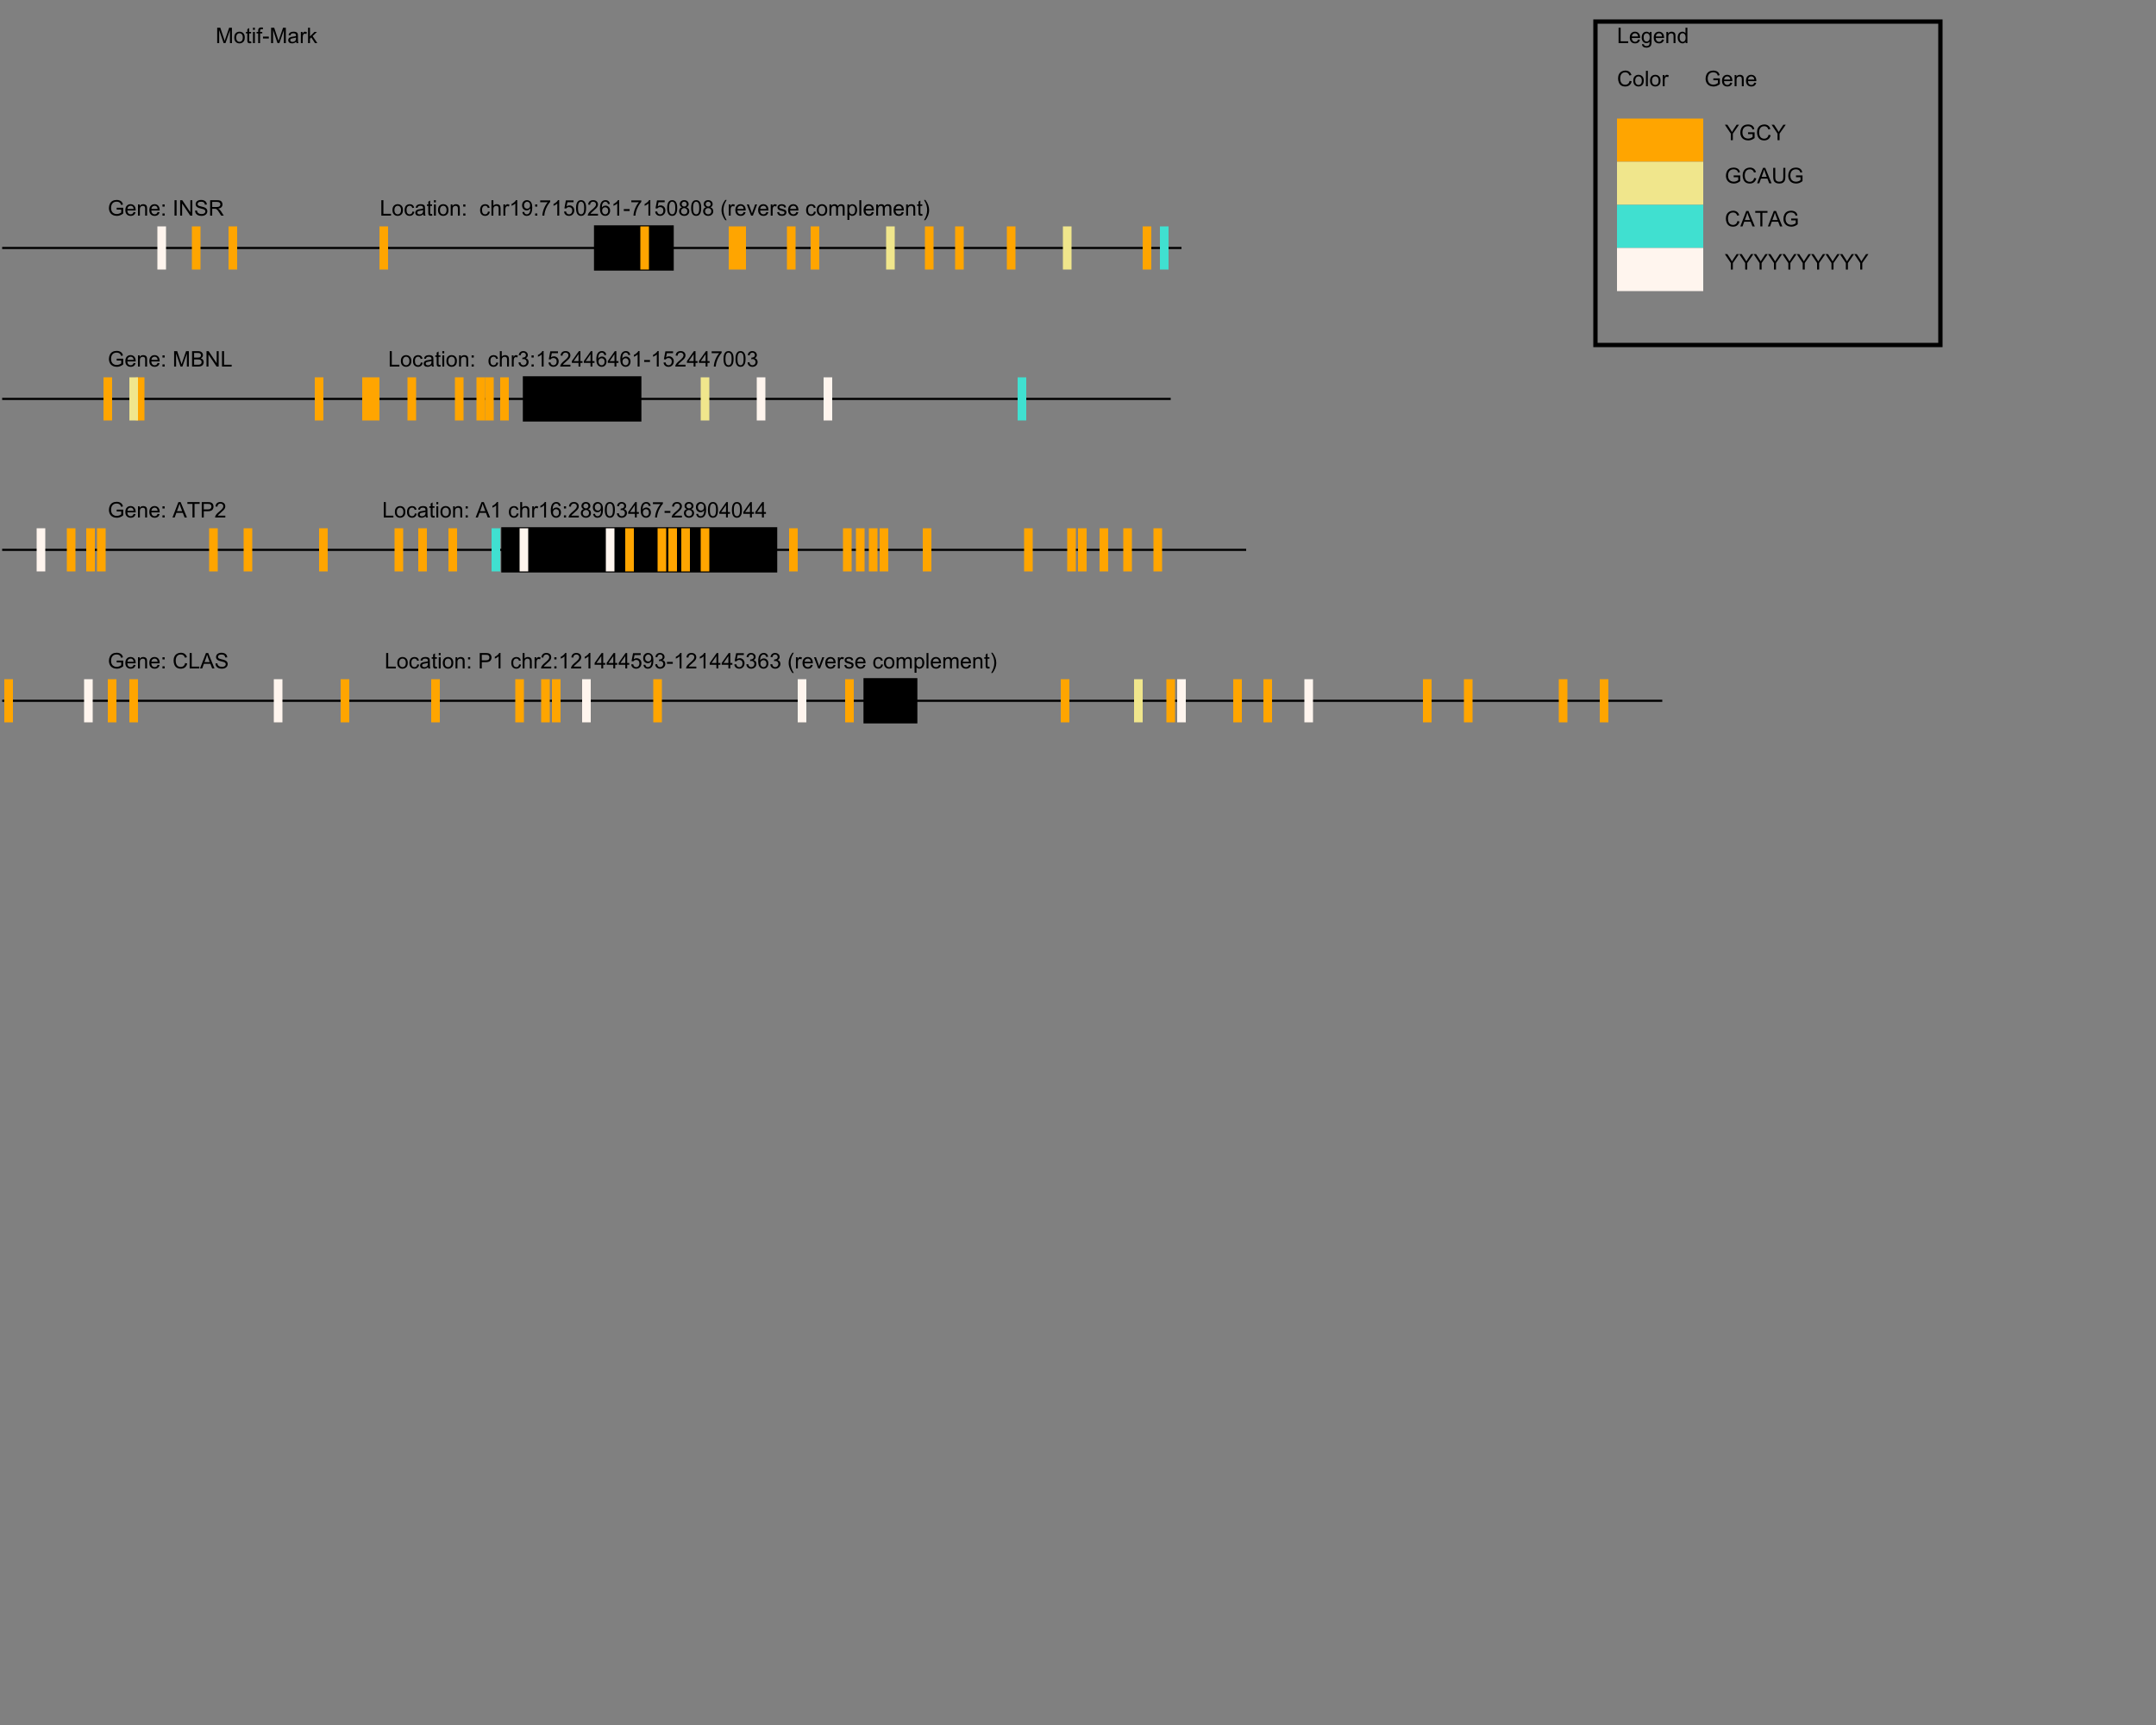 <?xml version="1.0" encoding="UTF-8"?>
<svg xmlns="http://www.w3.org/2000/svg" xmlns:xlink="http://www.w3.org/1999/xlink" width="1000pt" height="800pt" viewBox="0 0 1000 800" version="1.1">
<rect x="0" y="0" width="1000" height="800" fill="#808080" stroke="none"/>
<defs>
<g>
<symbol overflow="visible" id="glyph0-0">
<path style="stroke:none;" d="M 1.25 0 L 1.25 -6.25 L 6.25 -6.25 L 6.25 0 Z M 1.406 -0.156 L 6.094 -0.156 L 6.094 -6.094 L 1.406 -6.094 Z M 1.406 -0.156 "/>
</symbol>
<symbol overflow="visible" id="glyph0-1">
<path style="stroke:none;" d="M 0.742 0 L 0.742 -7.156 L 2.168 -7.156 L 3.863 -2.09 C 4.016 -1.617 4.129 -1.266 4.203 -1.031 C 4.281 -1.289 4.41 -1.672 4.586 -2.18 L 6.297 -7.156 L 7.574 -7.156 L 7.574 0 L 6.66 0 L 6.66 -5.992 L 4.578 0 L 3.727 0 L 1.656 -6.094 L 1.656 0 Z M 0.742 0 "/>
</symbol>
<symbol overflow="visible" id="glyph0-2">
<path style="stroke:none;" d="M 0.332 -2.594 C 0.328 -3.551 0.594 -4.262 1.133 -4.727 C 1.574 -5.109 2.121 -5.301 2.766 -5.305 C 3.477 -5.301 4.059 -5.066 4.512 -4.602 C 4.965 -4.133 5.191 -3.488 5.191 -2.664 C 5.191 -1.996 5.09 -1.473 4.891 -1.09 C 4.688 -0.707 4.395 -0.41 4.016 -0.199 C 3.629 0.012 3.215 0.117 2.766 0.117 C 2.039 0.117 1.449 -0.113 1.004 -0.582 C 0.551 -1.043 0.328 -1.715 0.332 -2.594 Z M 1.234 -2.594 C 1.23 -1.926 1.375 -1.43 1.668 -1.102 C 1.957 -0.77 2.324 -0.602 2.766 -0.605 C 3.199 -0.602 3.559 -0.77 3.852 -1.102 C 4.141 -1.434 4.289 -1.938 4.289 -2.621 C 4.289 -3.262 4.141 -3.75 3.852 -4.078 C 3.555 -4.406 3.195 -4.57 2.766 -4.574 C 2.324 -4.57 1.957 -4.406 1.668 -4.082 C 1.375 -3.75 1.23 -3.254 1.234 -2.594 Z M 1.234 -2.594 "/>
</symbol>
<symbol overflow="visible" id="glyph0-3">
<path style="stroke:none;" d="M 2.578 -0.785 L 2.703 -0.008 C 2.453 0.047 2.234 0.07 2.039 0.07 C 1.719 0.07 1.469 0.02 1.297 -0.082 C 1.117 -0.184 0.996 -0.316 0.926 -0.48 C 0.855 -0.645 0.82 -0.988 0.82 -1.52 L 0.82 -4.5 L 0.176 -4.5 L 0.176 -5.188 L 0.82 -5.188 L 0.82 -6.469 L 1.695 -6.996 L 1.695 -5.188 L 2.578 -5.188 L 2.578 -4.5 L 1.695 -4.5 L 1.695 -1.469 C 1.691 -1.215 1.707 -1.055 1.742 -0.984 C 1.77 -0.914 1.82 -0.855 1.891 -0.812 C 1.957 -0.77 2.059 -0.75 2.191 -0.75 C 2.289 -0.75 2.418 -0.762 2.578 -0.785 Z M 2.578 -0.785 "/>
</symbol>
<symbol overflow="visible" id="glyph0-4">
<path style="stroke:none;" d="M 0.664 -6.148 L 0.664 -7.156 L 1.543 -7.156 L 1.543 -6.148 Z M 0.664 0 L 0.664 -5.188 L 1.543 -5.188 L 1.543 0 Z M 0.664 0 "/>
</symbol>
<symbol overflow="visible" id="glyph0-5">
<path style="stroke:none;" d="M 0.867 0 L 0.867 -4.5 L 0.094 -4.5 L 0.094 -5.188 L 0.867 -5.188 L 0.867 -5.738 C 0.867 -6.082 0.898 -6.344 0.961 -6.516 C 1.047 -6.742 1.195 -6.926 1.406 -7.066 C 1.617 -7.207 1.914 -7.277 2.305 -7.281 C 2.547 -7.277 2.82 -7.246 3.125 -7.191 L 2.992 -6.426 C 2.809 -6.457 2.637 -6.473 2.477 -6.477 C 2.207 -6.473 2.016 -6.418 1.906 -6.305 C 1.793 -6.188 1.738 -5.973 1.742 -5.664 L 1.742 -5.188 L 2.754 -5.188 L 2.754 -4.5 L 1.742 -4.5 L 1.742 0 Z M 0.867 0 "/>
</symbol>
<symbol overflow="visible" id="glyph0-6">
<path style="stroke:none;" d="M 0.316 -2.148 L 0.316 -3.031 L 3.016 -3.031 L 3.016 -2.148 Z M 0.316 -2.148 "/>
</symbol>
<symbol overflow="visible" id="glyph0-7">
<path style="stroke:none;" d="M 4.043 -0.641 C 3.715 -0.359 3.398 -0.164 3.102 -0.055 C 2.797 0.062 2.477 0.117 2.133 0.117 C 1.562 0.117 1.125 -0.02 0.82 -0.301 C 0.512 -0.574 0.355 -0.93 0.359 -1.367 C 0.355 -1.617 0.414 -1.852 0.531 -2.062 C 0.645 -2.273 0.797 -2.441 0.988 -2.566 C 1.172 -2.691 1.383 -2.785 1.621 -2.855 C 1.789 -2.898 2.051 -2.945 2.402 -2.988 C 3.113 -3.074 3.633 -3.172 3.969 -3.289 C 3.969 -3.406 3.973 -3.484 3.977 -3.52 C 3.973 -3.875 3.891 -4.129 3.727 -4.277 C 3.5 -4.473 3.164 -4.57 2.727 -4.574 C 2.309 -4.57 2.004 -4.496 1.809 -4.355 C 1.609 -4.207 1.465 -3.953 1.371 -3.59 L 0.512 -3.707 C 0.586 -4.07 0.715 -4.367 0.898 -4.598 C 1.074 -4.82 1.336 -4.996 1.676 -5.121 C 2.012 -5.242 2.402 -5.301 2.852 -5.305 C 3.293 -5.301 3.652 -5.25 3.93 -5.148 C 4.203 -5.043 4.406 -4.91 4.539 -4.754 C 4.668 -4.59 4.758 -4.391 4.812 -4.156 C 4.84 -4 4.855 -3.73 4.859 -3.344 L 4.859 -2.172 C 4.855 -1.352 4.875 -0.836 4.914 -0.621 C 4.949 -0.402 5.023 -0.195 5.137 0 L 4.219 0 C 4.125 -0.18 4.066 -0.391 4.043 -0.641 Z M 3.969 -2.602 C 3.648 -2.469 3.172 -2.355 2.535 -2.27 C 2.172 -2.215 1.914 -2.156 1.766 -2.094 C 1.613 -2.023 1.5 -1.93 1.418 -1.809 C 1.336 -1.68 1.293 -1.539 1.297 -1.391 C 1.293 -1.152 1.383 -0.957 1.562 -0.805 C 1.738 -0.645 2 -0.566 2.344 -0.57 C 2.68 -0.566 2.98 -0.641 3.246 -0.793 C 3.508 -0.938 3.699 -1.141 3.828 -1.402 C 3.918 -1.598 3.965 -1.891 3.969 -2.281 Z M 3.969 -2.602 "/>
</symbol>
<symbol overflow="visible" id="glyph0-8">
<path style="stroke:none;" d="M 0.648 0 L 0.648 -5.188 L 1.441 -5.188 L 1.441 -4.398 C 1.641 -4.766 1.824 -5.008 2 -5.129 C 2.168 -5.242 2.355 -5.301 2.562 -5.305 C 2.855 -5.301 3.16 -5.207 3.469 -5.02 L 3.164 -4.203 C 2.949 -4.328 2.734 -4.395 2.52 -4.395 C 2.324 -4.395 2.148 -4.336 2 -4.219 C 1.844 -4.102 1.738 -3.941 1.676 -3.742 C 1.574 -3.426 1.523 -3.082 1.527 -2.715 L 1.527 0 Z M 0.648 0 "/>
</symbol>
<symbol overflow="visible" id="glyph0-9">
<path style="stroke:none;" d="M 0.664 0 L 0.664 -7.156 L 1.543 -7.156 L 1.543 -3.078 L 3.625 -5.188 L 4.762 -5.188 L 2.777 -3.262 L 4.961 0 L 3.875 0 L 2.164 -2.652 L 1.543 -2.055 L 1.543 0 Z M 0.664 0 "/>
</symbol>
<symbol overflow="visible" id="glyph0-10">
<path style="stroke:none;" d="M 0.734 0 L 0.734 -7.156 L 1.68 -7.156 L 1.68 -0.844 L 5.203 -0.844 L 5.203 0 Z M 0.734 0 "/>
</symbol>
<symbol overflow="visible" id="glyph0-11">
<path style="stroke:none;" d="M 4.211 -1.672 L 5.117 -1.559 C 4.969 -1.027 4.703 -0.613 4.32 -0.32 C 3.93 -0.027 3.438 0.117 2.836 0.117 C 2.078 0.117 1.477 -0.113 1.031 -0.582 C 0.586 -1.047 0.363 -1.703 0.367 -2.547 C 0.363 -3.418 0.586 -4.098 1.039 -4.582 C 1.484 -5.062 2.07 -5.301 2.789 -5.305 C 3.48 -5.301 4.047 -5.066 4.488 -4.594 C 4.926 -4.121 5.145 -3.457 5.148 -2.602 C 5.145 -2.547 5.141 -2.469 5.141 -2.367 L 1.273 -2.367 C 1.305 -1.797 1.469 -1.359 1.758 -1.059 C 2.047 -0.754 2.406 -0.602 2.844 -0.605 C 3.16 -0.602 3.434 -0.688 3.664 -0.859 C 3.891 -1.027 4.074 -1.297 4.211 -1.672 Z M 1.324 -3.09 L 4.219 -3.09 C 4.18 -3.523 4.066 -3.852 3.887 -4.07 C 3.605 -4.406 3.242 -4.574 2.797 -4.578 C 2.391 -4.574 2.051 -4.441 1.777 -4.172 C 1.5 -3.902 1.352 -3.539 1.324 -3.09 Z M 1.324 -3.09 "/>
</symbol>
<symbol overflow="visible" id="glyph0-12">
<path style="stroke:none;" d="M 0.5 0.43 L 1.352 0.555 C 1.387 0.816 1.484 1.008 1.648 1.133 C 1.863 1.289 2.164 1.371 2.543 1.375 C 2.949 1.371 3.262 1.289 3.488 1.133 C 3.707 0.969 3.859 0.742 3.938 0.449 C 3.98 0.266 4 -0.109 4 -0.68 C 3.613 -0.227 3.133 0 2.562 0 C 1.844 0 1.293 -0.254 0.906 -0.77 C 0.512 -1.281 0.316 -1.898 0.32 -2.621 C 0.316 -3.113 0.406 -3.57 0.59 -3.988 C 0.766 -4.406 1.023 -4.73 1.367 -4.961 C 1.703 -5.188 2.105 -5.301 2.57 -5.305 C 3.176 -5.301 3.68 -5.055 4.082 -4.562 L 4.082 -5.188 L 4.891 -5.188 L 4.891 -0.703 C 4.887 0.102 4.805 0.672 4.645 1.012 C 4.477 1.348 4.215 1.613 3.863 1.812 C 3.504 2.004 3.066 2.102 2.547 2.105 C 1.926 2.102 1.426 1.965 1.047 1.688 C 0.664 1.406 0.48 0.984 0.5 0.43 Z M 1.227 -2.688 C 1.223 -2.004 1.359 -1.508 1.629 -1.195 C 1.898 -0.883 2.238 -0.727 2.648 -0.727 C 3.047 -0.727 3.383 -0.879 3.66 -1.191 C 3.93 -1.5 4.066 -1.988 4.07 -2.656 C 4.066 -3.289 3.926 -3.77 3.648 -4.09 C 3.363 -4.41 3.023 -4.57 2.633 -4.574 C 2.238 -4.57 1.906 -4.41 1.637 -4.098 C 1.359 -3.777 1.223 -3.309 1.227 -2.688 Z M 1.227 -2.688 "/>
</symbol>
<symbol overflow="visible" id="glyph0-13">
<path style="stroke:none;" d="M 0.66 0 L 0.66 -5.188 L 1.449 -5.188 L 1.449 -4.449 C 1.828 -5.016 2.379 -5.301 3.102 -5.305 C 3.41 -5.301 3.699 -5.246 3.961 -5.133 C 4.223 -5.02 4.418 -4.871 4.551 -4.691 C 4.68 -4.508 4.77 -4.293 4.824 -4.043 C 4.855 -3.879 4.875 -3.594 4.875 -3.188 L 4.875 0 L 3.992 0 L 3.992 -3.156 C 3.988 -3.512 3.957 -3.777 3.891 -3.957 C 3.82 -4.129 3.699 -4.27 3.527 -4.379 C 3.352 -4.48 3.145 -4.535 2.914 -4.539 C 2.535 -4.535 2.215 -4.418 1.945 -4.184 C 1.672 -3.945 1.535 -3.492 1.539 -2.832 L 1.539 0 Z M 0.66 0 "/>
</symbol>
<symbol overflow="visible" id="glyph0-14">
<path style="stroke:none;" d="M 4.023 0 L 4.023 -0.656 C 3.691 -0.141 3.207 0.117 2.574 0.117 C 2.156 0.117 1.777 0.004 1.434 -0.223 C 1.086 -0.449 0.816 -0.766 0.629 -1.18 C 0.434 -1.586 0.34 -2.055 0.344 -2.586 C 0.34 -3.102 0.426 -3.574 0.602 -3.996 C 0.77 -4.418 1.027 -4.738 1.375 -4.965 C 1.719 -5.188 2.105 -5.301 2.535 -5.305 C 2.844 -5.301 3.121 -5.234 3.367 -5.105 C 3.609 -4.969 3.809 -4.797 3.965 -4.59 L 3.965 -7.156 L 4.84 -7.156 L 4.84 0 Z M 1.246 -2.586 C 1.242 -1.922 1.383 -1.426 1.664 -1.098 C 1.945 -0.766 2.273 -0.602 2.656 -0.605 C 3.039 -0.602 3.367 -0.758 3.637 -1.074 C 3.902 -1.387 4.035 -1.867 4.039 -2.516 C 4.035 -3.219 3.898 -3.738 3.629 -4.074 C 3.352 -4.402 3.016 -4.57 2.617 -4.574 C 2.223 -4.57 1.895 -4.41 1.637 -4.094 C 1.371 -3.773 1.242 -3.27 1.246 -2.586 Z M 1.246 -2.586 "/>
</symbol>
<symbol overflow="visible" id="glyph0-15">
<path style="stroke:none;" d=""/>
</symbol>
<symbol overflow="visible" id="glyph0-16">
<path style="stroke:none;" d="M 5.879 -2.508 L 6.828 -2.27 C 6.625 -1.488 6.27 -0.895 5.754 -0.488 C 5.238 -0.082 4.605 0.117 3.863 0.121 C 3.086 0.117 2.457 -0.035 1.977 -0.348 C 1.492 -0.66 1.125 -1.117 0.875 -1.715 C 0.621 -2.309 0.496 -2.949 0.5 -3.633 C 0.496 -4.375 0.641 -5.023 0.926 -5.582 C 1.207 -6.133 1.609 -6.555 2.141 -6.848 C 2.664 -7.133 3.242 -7.277 3.875 -7.281 C 4.59 -7.277 5.195 -7.094 5.684 -6.734 C 6.168 -6.367 6.508 -5.855 6.703 -5.195 L 5.773 -4.977 C 5.602 -5.492 5.359 -5.871 5.047 -6.113 C 4.727 -6.348 4.332 -6.469 3.859 -6.469 C 3.305 -6.469 2.844 -6.336 2.477 -6.074 C 2.105 -5.809 1.848 -5.453 1.699 -5.012 C 1.551 -4.562 1.477 -4.105 1.477 -3.637 C 1.477 -3.027 1.562 -2.496 1.742 -2.043 C 1.914 -1.586 2.191 -1.246 2.566 -1.023 C 2.941 -0.797 3.348 -0.684 3.785 -0.688 C 4.312 -0.684 4.758 -0.836 5.129 -1.145 C 5.496 -1.449 5.746 -1.906 5.879 -2.508 Z M 5.879 -2.508 "/>
</symbol>
<symbol overflow="visible" id="glyph0-17">
<path style="stroke:none;" d="M 0.641 0 L 0.641 -7.156 L 1.52 -7.156 L 1.52 0 Z M 0.641 0 "/>
</symbol>
<symbol overflow="visible" id="glyph0-18">
<path style="stroke:none;" d="M 4.121 -2.809 L 4.121 -3.648 L 7.152 -3.652 L 7.152 -0.996 C 6.684 -0.621 6.203 -0.34 5.711 -0.156 C 5.215 0.027 4.707 0.117 4.188 0.121 C 3.48 0.117 2.84 -0.031 2.27 -0.328 C 1.691 -0.629 1.258 -1.062 0.969 -1.637 C 0.672 -2.203 0.527 -2.84 0.531 -3.547 C 0.527 -4.238 0.672 -4.891 0.969 -5.496 C 1.258 -6.098 1.68 -6.543 2.227 -6.84 C 2.773 -7.129 3.402 -7.277 4.117 -7.281 C 4.629 -7.277 5.098 -7.191 5.52 -7.027 C 5.938 -6.855 6.266 -6.625 6.504 -6.328 C 6.738 -6.027 6.918 -5.637 7.047 -5.156 L 6.191 -4.922 C 6.082 -5.285 5.949 -5.57 5.789 -5.781 C 5.629 -5.988 5.398 -6.156 5.105 -6.281 C 4.809 -6.406 4.48 -6.469 4.121 -6.469 C 3.684 -6.469 3.309 -6.402 2.996 -6.27 C 2.676 -6.137 2.422 -5.961 2.234 -5.75 C 2.039 -5.531 1.891 -5.297 1.781 -5.043 C 1.598 -4.598 1.504 -4.117 1.508 -3.602 C 1.504 -2.965 1.613 -2.434 1.836 -2.004 C 2.055 -1.574 2.375 -1.254 2.797 -1.047 C 3.215 -0.836 3.664 -0.73 4.137 -0.734 C 4.543 -0.73 4.941 -0.809 5.336 -0.969 C 5.723 -1.125 6.02 -1.297 6.227 -1.477 L 6.227 -2.809 Z M 4.121 -2.809 "/>
</symbol>
<symbol overflow="visible" id="glyph0-19">
<path style="stroke:none;" d="M 2.789 0 L 2.789 -3.031 L 0.031 -7.156 L 1.18 -7.156 L 2.594 -5 C 2.852 -4.594 3.094 -4.191 3.32 -3.789 C 3.531 -4.16 3.793 -4.582 4.102 -5.055 L 5.488 -7.156 L 6.594 -7.156 L 3.734 -3.031 L 3.734 0 Z M 2.789 0 "/>
</symbol>
<symbol overflow="visible" id="glyph0-20">
<path style="stroke:none;" d="M -0.016 0 L 2.734 -7.156 L 3.754 -7.156 L 6.684 0 L 5.605 0 L 4.77 -2.168 L 1.777 -2.168 L 0.992 0 Z M 2.051 -2.938 L 4.477 -2.938 L 3.73 -4.922 C 3.5 -5.523 3.332 -6.016 3.223 -6.406 C 3.129 -5.945 3 -5.492 2.836 -5.039 Z M 2.051 -2.938 "/>
</symbol>
<symbol overflow="visible" id="glyph0-21">
<path style="stroke:none;" d="M 5.469 -7.156 L 6.414 -7.156 L 6.414 -3.023 C 6.41 -2.305 6.328 -1.73 6.172 -1.309 C 6.008 -0.879 5.715 -0.535 5.289 -0.273 C 4.863 -0.012 4.305 0.117 3.617 0.121 C 2.945 0.117 2.398 0.004 1.973 -0.223 C 1.543 -0.453 1.238 -0.785 1.059 -1.227 C 0.875 -1.66 0.785 -2.262 0.785 -3.023 L 0.785 -7.156 L 1.734 -7.156 L 1.734 -3.027 C 1.734 -2.402 1.789 -1.945 1.906 -1.652 C 2.016 -1.355 2.215 -1.129 2.5 -0.973 C 2.781 -0.812 3.125 -0.73 3.535 -0.734 C 4.227 -0.73 4.723 -0.891 5.023 -1.207 C 5.316 -1.52 5.465 -2.125 5.469 -3.027 Z M 5.469 -7.156 "/>
</symbol>
<symbol overflow="visible" id="glyph0-22">
<path style="stroke:none;" d="M 2.594 0 L 2.594 -6.312 L 0.234 -6.312 L 0.234 -7.156 L 5.906 -7.156 L 5.906 -6.312 L 3.539 -6.312 L 3.539 0 Z M 2.594 0 "/>
</symbol>
<symbol overflow="visible" id="glyph0-23">
<path style="stroke:none;" d="M 0.902 -4.184 L 0.902 -5.188 L 1.906 -5.188 L 1.906 -4.184 Z M 0.902 0 L 0.902 -1 L 1.906 -1 L 1.906 0 Z M 0.902 0 "/>
</symbol>
<symbol overflow="visible" id="glyph0-24">
<path style="stroke:none;" d="M 0.934 0 L 0.934 -7.156 L 1.879 -7.156 L 1.879 0 Z M 0.934 0 "/>
</symbol>
<symbol overflow="visible" id="glyph0-25">
<path style="stroke:none;" d="M 0.762 0 L 0.762 -7.156 L 1.734 -7.156 L 5.492 -1.539 L 5.492 -7.156 L 6.402 -7.156 L 6.402 0 L 5.43 0 L 1.672 -5.625 L 1.672 0 Z M 0.762 0 "/>
</symbol>
<symbol overflow="visible" id="glyph0-26">
<path style="stroke:none;" d="M 0.449 -2.301 L 1.344 -2.379 C 1.383 -2.02 1.48 -1.723 1.637 -1.496 C 1.789 -1.262 2.031 -1.078 2.359 -0.938 C 2.684 -0.797 3.051 -0.727 3.457 -0.727 C 3.816 -0.727 4.133 -0.777 4.414 -0.887 C 4.688 -0.992 4.895 -1.141 5.031 -1.328 C 5.164 -1.512 5.23 -1.719 5.234 -1.945 C 5.23 -2.168 5.168 -2.363 5.039 -2.531 C 4.906 -2.695 4.691 -2.836 4.395 -2.953 C 4.199 -3.027 3.773 -3.141 3.117 -3.301 C 2.461 -3.457 2 -3.609 1.738 -3.75 C 1.395 -3.93 1.141 -4.148 0.973 -4.414 C 0.805 -4.676 0.719 -4.977 0.723 -5.309 C 0.719 -5.668 0.82 -6.004 1.027 -6.32 C 1.23 -6.633 1.531 -6.871 1.926 -7.035 C 2.32 -7.195 2.758 -7.277 3.242 -7.281 C 3.77 -7.277 4.238 -7.191 4.645 -7.023 C 5.047 -6.848 5.359 -6.598 5.578 -6.27 C 5.797 -5.938 5.914 -5.559 5.934 -5.141 L 5.023 -5.074 C 4.973 -5.523 4.809 -5.863 4.527 -6.098 C 4.242 -6.328 3.828 -6.445 3.281 -6.445 C 2.707 -6.445 2.289 -6.34 2.027 -6.129 C 1.766 -5.918 1.633 -5.664 1.637 -5.371 C 1.633 -5.109 1.727 -4.898 1.914 -4.734 C 2.094 -4.57 2.57 -4.398 3.34 -4.227 C 4.109 -4.047 4.637 -3.895 4.926 -3.77 C 5.34 -3.574 5.648 -3.332 5.848 -3.039 C 6.047 -2.742 6.145 -2.402 6.148 -2.023 C 6.145 -1.637 6.035 -1.277 5.82 -0.941 C 5.598 -0.602 5.285 -0.34 4.879 -0.156 C 4.469 0.027 4.008 0.117 3.5 0.121 C 2.852 0.117 2.309 0.027 1.871 -0.16 C 1.43 -0.348 1.086 -0.633 0.84 -1.012 C 0.59 -1.391 0.461 -1.82 0.449 -2.301 Z M 0.449 -2.301 "/>
</symbol>
<symbol overflow="visible" id="glyph0-27">
<path style="stroke:none;" d="M 0.785 0 L 0.785 -7.156 L 3.961 -7.156 C 4.598 -7.152 5.082 -7.09 5.414 -6.965 C 5.746 -6.836 6.012 -6.609 6.211 -6.285 C 6.406 -5.957 6.504 -5.598 6.508 -5.203 C 6.504 -4.695 6.34 -4.266 6.016 -3.922 C 5.684 -3.57 5.176 -3.352 4.492 -3.258 C 4.738 -3.137 4.93 -3.016 5.062 -2.898 C 5.336 -2.645 5.598 -2.328 5.852 -1.949 L 7.094 0 L 5.902 0 L 4.957 -1.488 C 4.676 -1.918 4.445 -2.246 4.27 -2.473 C 4.09 -2.699 3.93 -2.859 3.789 -2.953 C 3.645 -3.043 3.5 -3.105 3.359 -3.145 C 3.25 -3.164 3.074 -3.176 2.832 -3.18 L 1.734 -3.18 L 1.734 0 Z M 1.734 -4 L 3.77 -4 C 4.199 -3.996 4.539 -4.039 4.785 -4.133 C 5.027 -4.219 5.211 -4.363 5.34 -4.562 C 5.465 -4.758 5.531 -4.973 5.531 -5.203 C 5.531 -5.539 5.406 -5.816 5.164 -6.039 C 4.914 -6.254 4.527 -6.363 4 -6.367 L 1.734 -6.367 Z M 1.734 -4 "/>
</symbol>
<symbol overflow="visible" id="glyph0-28">
<path style="stroke:none;" d="M 4.043 -1.898 L 4.906 -1.789 C 4.809 -1.188 4.566 -0.723 4.18 -0.387 C 3.789 -0.051 3.312 0.117 2.75 0.117 C 2.035 0.117 1.465 -0.113 1.035 -0.578 C 0.602 -1.039 0.387 -1.703 0.391 -2.574 C 0.387 -3.129 0.48 -3.621 0.668 -4.043 C 0.852 -4.461 1.133 -4.773 1.516 -4.988 C 1.895 -5.195 2.309 -5.301 2.754 -5.305 C 3.316 -5.301 3.773 -5.16 4.133 -4.875 C 4.488 -4.59 4.719 -4.184 4.824 -3.664 L 3.969 -3.531 C 3.883 -3.879 3.738 -4.141 3.535 -4.316 C 3.324 -4.488 3.078 -4.574 2.789 -4.578 C 2.344 -4.574 1.98 -4.418 1.707 -4.102 C 1.426 -3.785 1.289 -3.281 1.293 -2.598 C 1.289 -1.898 1.422 -1.395 1.691 -1.078 C 1.957 -0.762 2.305 -0.602 2.738 -0.605 C 3.082 -0.602 3.371 -0.707 3.602 -0.922 C 3.832 -1.133 3.98 -1.461 4.043 -1.898 Z M 4.043 -1.898 "/>
</symbol>
<symbol overflow="visible" id="glyph0-29">
<path style="stroke:none;" d="M 0.66 0 L 0.66 -7.156 L 1.539 -7.156 L 1.539 -4.59 C 1.945 -5.062 2.461 -5.301 3.09 -5.305 C 3.473 -5.301 3.809 -5.227 4.09 -5.074 C 4.371 -4.922 4.574 -4.711 4.699 -4.445 C 4.82 -4.176 4.879 -3.789 4.883 -3.285 L 4.883 0 L 4.004 0 L 4.004 -3.285 C 4 -3.723 3.906 -4.043 3.719 -4.246 C 3.527 -4.445 3.258 -4.547 2.91 -4.547 C 2.648 -4.547 2.402 -4.477 2.176 -4.344 C 1.941 -4.203 1.777 -4.02 1.684 -3.793 C 1.582 -3.559 1.535 -3.242 1.539 -2.836 L 1.539 0 Z M 0.66 0 "/>
</symbol>
<symbol overflow="visible" id="glyph0-30">
<path style="stroke:none;" d="M 3.727 0 L 2.848 0 L 2.848 -5.602 C 2.637 -5.398 2.359 -5.195 2.016 -4.992 C 1.672 -4.789 1.363 -4.637 1.09 -4.539 L 1.09 -5.391 C 1.582 -5.621 2.012 -5.898 2.379 -6.23 C 2.746 -6.555 3.004 -6.875 3.16 -7.188 L 3.727 -7.188 Z M 3.727 0 "/>
</symbol>
<symbol overflow="visible" id="glyph0-31">
<path style="stroke:none;" d="M 0.547 -1.656 L 1.391 -1.734 C 1.461 -1.336 1.598 -1.047 1.801 -0.867 C 2 -0.688 2.262 -0.598 2.578 -0.602 C 2.848 -0.598 3.082 -0.66 3.289 -0.785 C 3.488 -0.91 3.656 -1.074 3.789 -1.281 C 3.918 -1.488 4.027 -1.77 4.117 -2.121 C 4.203 -2.473 4.246 -2.828 4.25 -3.195 C 4.246 -3.227 4.246 -3.285 4.242 -3.367 C 4.066 -3.086 3.824 -2.859 3.523 -2.688 C 3.215 -2.512 2.887 -2.426 2.535 -2.426 C 1.938 -2.426 1.434 -2.641 1.027 -3.07 C 0.613 -3.5 0.41 -4.066 0.414 -4.77 C 0.41 -5.496 0.625 -6.078 1.055 -6.523 C 1.484 -6.961 2.02 -7.184 2.664 -7.188 C 3.129 -7.184 3.555 -7.059 3.941 -6.812 C 4.328 -6.559 4.621 -6.199 4.82 -5.738 C 5.02 -5.27 5.121 -4.602 5.121 -3.727 C 5.121 -2.809 5.02 -2.078 4.824 -1.539 C 4.621 -0.996 4.328 -0.582 3.938 -0.301 C 3.547 -0.02 3.086 0.117 2.559 0.121 C 1.996 0.117 1.539 -0.035 1.188 -0.344 C 0.832 -0.652 0.617 -1.09 0.547 -1.656 Z M 4.145 -4.812 C 4.141 -5.312 4.008 -5.715 3.742 -6.016 C 3.473 -6.309 3.148 -6.457 2.773 -6.461 C 2.379 -6.457 2.039 -6.297 1.754 -5.98 C 1.461 -5.66 1.316 -5.246 1.32 -4.742 C 1.316 -4.281 1.453 -3.91 1.73 -3.629 C 2.004 -3.34 2.344 -3.199 2.75 -3.203 C 3.152 -3.199 3.488 -3.34 3.75 -3.629 C 4.012 -3.91 4.141 -4.305 4.145 -4.812 Z M 4.145 -4.812 "/>
</symbol>
<symbol overflow="visible" id="glyph0-32">
<path style="stroke:none;" d="M 0.473 -6.219 L 0.473 -7.066 L 5.109 -7.066 L 5.109 -6.383 C 4.648 -5.895 4.195 -5.25 3.75 -4.449 C 3.305 -3.641 2.957 -2.816 2.715 -1.969 C 2.535 -1.367 2.426 -0.711 2.379 0 L 1.477 0 C 1.484 -0.562 1.594 -1.242 1.805 -2.039 C 2.016 -2.836 2.32 -3.605 2.719 -4.348 C 3.113 -5.09 3.531 -5.711 3.98 -6.219 Z M 0.473 -6.219 "/>
</symbol>
<symbol overflow="visible" id="glyph0-33">
<path style="stroke:none;" d="M 0.414 -1.875 L 1.336 -1.953 C 1.406 -1.5 1.562 -1.164 1.812 -0.941 C 2.059 -0.711 2.359 -0.598 2.715 -0.602 C 3.137 -0.598 3.496 -0.758 3.789 -1.078 C 4.078 -1.398 4.223 -1.82 4.227 -2.348 C 4.223 -2.848 4.082 -3.242 3.805 -3.535 C 3.52 -3.82 3.152 -3.965 2.699 -3.969 C 2.414 -3.965 2.16 -3.902 1.934 -3.777 C 1.707 -3.648 1.527 -3.48 1.398 -3.277 L 0.57 -3.383 L 1.266 -7.062 L 4.824 -7.062 L 4.824 -6.219 L 1.969 -6.219 L 1.582 -4.297 C 2.012 -4.594 2.461 -4.746 2.934 -4.746 C 3.555 -4.746 4.082 -4.527 4.516 -4.094 C 4.941 -3.66 5.156 -3.105 5.16 -2.426 C 5.156 -1.777 4.969 -1.215 4.594 -0.746 C 4.133 -0.168 3.504 0.117 2.715 0.121 C 2.059 0.117 1.527 -0.062 1.121 -0.426 C 0.707 -0.789 0.473 -1.273 0.414 -1.875 Z M 0.414 -1.875 "/>
</symbol>
<symbol overflow="visible" id="glyph0-34">
<path style="stroke:none;" d="M 0.414 -3.531 C 0.41 -4.375 0.496 -5.055 0.676 -5.574 C 0.848 -6.086 1.109 -6.484 1.453 -6.766 C 1.797 -7.043 2.227 -7.184 2.75 -7.188 C 3.129 -7.184 3.465 -7.105 3.758 -6.953 C 4.047 -6.797 4.289 -6.574 4.477 -6.285 C 4.664 -5.992 4.812 -5.637 4.922 -5.223 C 5.027 -4.801 5.078 -4.238 5.082 -3.531 C 5.078 -2.688 4.992 -2.008 4.824 -1.496 C 4.648 -0.977 4.391 -0.578 4.051 -0.301 C 3.703 -0.02 3.27 0.117 2.75 0.121 C 2.055 0.117 1.516 -0.129 1.125 -0.621 C 0.648 -1.215 0.41 -2.184 0.414 -3.531 Z M 1.32 -3.531 C 1.316 -2.352 1.453 -1.57 1.73 -1.184 C 2.004 -0.793 2.344 -0.598 2.75 -0.602 C 3.148 -0.598 3.488 -0.793 3.766 -1.188 C 4.039 -1.574 4.176 -2.355 4.18 -3.531 C 4.176 -4.707 4.039 -5.488 3.766 -5.879 C 3.488 -6.262 3.145 -6.457 2.738 -6.461 C 2.332 -6.457 2.012 -6.285 1.773 -5.945 C 1.469 -5.508 1.316 -4.703 1.32 -3.531 Z M 1.32 -3.531 "/>
</symbol>
<symbol overflow="visible" id="glyph0-35">
<path style="stroke:none;" d="M 5.035 -0.844 L 5.035 0 L 0.305 0 C 0.297 -0.211 0.328 -0.414 0.406 -0.609 C 0.523 -0.93 0.719 -1.246 0.984 -1.562 C 1.25 -1.871 1.633 -2.234 2.133 -2.648 C 2.91 -3.281 3.434 -3.785 3.711 -4.16 C 3.98 -4.535 4.117 -4.887 4.121 -5.219 C 4.117 -5.566 3.992 -5.859 3.746 -6.102 C 3.496 -6.336 3.172 -6.457 2.773 -6.461 C 2.348 -6.457 2.012 -6.328 1.758 -6.078 C 1.5 -5.82 1.371 -5.469 1.371 -5.023 L 0.469 -5.117 C 0.531 -5.789 0.762 -6.305 1.168 -6.656 C 1.566 -7.008 2.109 -7.184 2.793 -7.188 C 3.477 -7.184 4.02 -6.992 4.422 -6.617 C 4.82 -6.234 5.02 -5.762 5.023 -5.199 C 5.02 -4.91 4.961 -4.629 4.848 -4.355 C 4.727 -4.074 4.535 -3.785 4.266 -3.48 C 3.992 -3.176 3.539 -2.754 2.91 -2.223 C 2.379 -1.777 2.039 -1.477 1.895 -1.32 C 1.742 -1.16 1.621 -1.004 1.523 -0.844 Z M 5.035 -0.844 "/>
</symbol>
<symbol overflow="visible" id="glyph0-36">
<path style="stroke:none;" d="M 4.977 -5.406 L 4.102 -5.336 C 4.023 -5.68 3.91 -5.93 3.77 -6.09 C 3.527 -6.336 3.234 -6.461 2.891 -6.465 C 2.605 -6.461 2.359 -6.383 2.152 -6.23 C 1.871 -6.027 1.652 -5.734 1.496 -5.348 C 1.332 -4.957 1.25 -4.406 1.25 -3.691 C 1.457 -4.012 1.715 -4.25 2.023 -4.41 C 2.328 -4.562 2.652 -4.641 2.988 -4.645 C 3.574 -4.641 4.07 -4.426 4.484 -3.996 C 4.891 -3.566 5.098 -3.008 5.102 -2.324 C 5.098 -1.871 5 -1.453 4.812 -1.07 C 4.617 -0.684 4.352 -0.387 4.016 -0.184 C 3.672 0.02 3.289 0.117 2.859 0.121 C 2.125 0.117 1.527 -0.148 1.066 -0.684 C 0.605 -1.219 0.375 -2.109 0.375 -3.352 C 0.375 -4.734 0.629 -5.738 1.141 -6.367 C 1.586 -6.91 2.188 -7.184 2.945 -7.188 C 3.504 -7.184 3.965 -7.027 4.328 -6.715 C 4.684 -6.398 4.898 -5.961 4.977 -5.406 Z M 1.387 -2.32 C 1.383 -2.016 1.445 -1.723 1.578 -1.449 C 1.703 -1.168 1.883 -0.957 2.117 -0.816 C 2.344 -0.668 2.59 -0.598 2.848 -0.602 C 3.215 -0.598 3.531 -0.746 3.801 -1.051 C 4.066 -1.348 4.199 -1.754 4.203 -2.27 C 4.199 -2.762 4.07 -3.152 3.809 -3.438 C 3.543 -3.723 3.211 -3.867 2.812 -3.867 C 2.414 -3.867 2.074 -3.723 1.801 -3.438 C 1.52 -3.152 1.383 -2.781 1.387 -2.32 Z M 1.387 -2.32 "/>
</symbol>
<symbol overflow="visible" id="glyph0-37">
<path style="stroke:none;" d="M 1.766 -3.883 C 1.398 -4.012 1.129 -4.203 0.957 -4.453 C 0.777 -4.699 0.691 -4.996 0.695 -5.344 C 0.691 -5.863 0.879 -6.301 1.254 -6.656 C 1.629 -7.008 2.125 -7.184 2.75 -7.188 C 3.371 -7.184 3.875 -7 4.258 -6.641 C 4.637 -6.273 4.828 -5.832 4.828 -5.316 C 4.828 -4.98 4.738 -4.691 4.566 -4.449 C 4.387 -4.199 4.125 -4.012 3.773 -3.883 C 4.211 -3.738 4.543 -3.508 4.777 -3.188 C 5.004 -2.867 5.121 -2.484 5.121 -2.047 C 5.121 -1.43 4.902 -0.918 4.473 -0.504 C 4.035 -0.09 3.469 0.117 2.766 0.121 C 2.055 0.117 1.484 -0.09 1.055 -0.504 C 0.621 -0.922 0.402 -1.441 0.406 -2.07 C 0.402 -2.531 0.52 -2.922 0.758 -3.238 C 0.992 -3.551 1.328 -3.766 1.766 -3.883 Z M 1.594 -5.371 C 1.594 -5.031 1.699 -4.754 1.918 -4.539 C 2.133 -4.324 2.418 -4.219 2.77 -4.219 C 3.105 -4.219 3.383 -4.324 3.602 -4.539 C 3.816 -4.75 3.926 -5.012 3.926 -5.32 C 3.926 -5.641 3.812 -5.91 3.59 -6.133 C 3.367 -6.352 3.09 -6.461 2.758 -6.465 C 2.422 -6.461 2.145 -6.355 1.926 -6.141 C 1.703 -5.926 1.594 -5.668 1.594 -5.371 Z M 1.309 -2.066 C 1.305 -1.812 1.363 -1.57 1.484 -1.336 C 1.602 -1.102 1.781 -0.918 2.016 -0.793 C 2.25 -0.66 2.5 -0.598 2.773 -0.602 C 3.188 -0.598 3.535 -0.73 3.812 -1.004 C 4.082 -1.27 4.219 -1.613 4.223 -2.035 C 4.219 -2.457 4.078 -2.809 3.801 -3.086 C 3.516 -3.359 3.164 -3.496 2.742 -3.5 C 2.328 -3.496 1.984 -3.359 1.715 -3.09 C 1.441 -2.812 1.305 -2.473 1.309 -2.066 Z M 1.309 -2.066 "/>
</symbol>
<symbol overflow="visible" id="glyph0-38">
<path style="stroke:none;" d="M 2.34 2.105 C 1.848 1.488 1.438 0.777 1.105 -0.043 C 0.77 -0.859 0.602 -1.711 0.605 -2.594 C 0.602 -3.363 0.727 -4.105 0.98 -4.82 C 1.27 -5.641 1.723 -6.461 2.34 -7.281 L 2.969 -7.281 C 2.574 -6.602 2.312 -6.117 2.188 -5.828 C 1.984 -5.379 1.828 -4.91 1.719 -4.422 C 1.574 -3.812 1.504 -3.199 1.508 -2.586 C 1.504 -1.016 1.992 0.543 2.969 2.105 Z M 2.34 2.105 "/>
</symbol>
<symbol overflow="visible" id="glyph0-39">
<path style="stroke:none;" d="M 2.102 0 L 0.125 -5.188 L 1.055 -5.188 L 2.168 -2.078 C 2.285 -1.742 2.395 -1.395 2.5 -1.035 C 2.574 -1.305 2.684 -1.633 2.828 -2.023 L 3.98 -5.188 L 4.883 -5.188 L 2.922 0 Z M 2.102 0 "/>
</symbol>
<symbol overflow="visible" id="glyph0-40">
<path style="stroke:none;" d="M 0.309 -1.547 L 1.176 -1.684 C 1.223 -1.332 1.359 -1.066 1.582 -0.883 C 1.805 -0.695 2.117 -0.602 2.52 -0.605 C 2.922 -0.602 3.219 -0.684 3.418 -0.852 C 3.609 -1.012 3.707 -1.207 3.711 -1.43 C 3.707 -1.625 3.621 -1.781 3.453 -1.898 C 3.328 -1.977 3.031 -2.074 2.555 -2.195 C 1.906 -2.355 1.457 -2.496 1.211 -2.617 C 0.961 -2.734 0.773 -2.898 0.645 -3.113 C 0.516 -3.32 0.449 -3.555 0.453 -3.809 C 0.449 -4.039 0.504 -4.25 0.613 -4.449 C 0.719 -4.645 0.863 -4.809 1.047 -4.941 C 1.18 -5.039 1.363 -5.125 1.602 -5.199 C 1.836 -5.266 2.09 -5.301 2.363 -5.305 C 2.766 -5.301 3.125 -5.242 3.434 -5.129 C 3.742 -5.008 3.969 -4.852 4.117 -4.652 C 4.262 -4.449 4.363 -4.18 4.418 -3.848 L 3.559 -3.73 C 3.516 -3.996 3.402 -4.203 3.219 -4.355 C 3.027 -4.5 2.766 -4.574 2.426 -4.578 C 2.02 -4.574 1.73 -4.508 1.562 -4.379 C 1.387 -4.242 1.301 -4.086 1.305 -3.91 C 1.301 -3.793 1.336 -3.691 1.41 -3.602 C 1.48 -3.504 1.594 -3.426 1.75 -3.367 C 1.832 -3.332 2.09 -3.258 2.523 -3.145 C 3.145 -2.977 3.578 -2.84 3.824 -2.734 C 4.07 -2.629 4.262 -2.477 4.402 -2.273 C 4.539 -2.07 4.609 -1.82 4.613 -1.523 C 4.609 -1.23 4.523 -0.953 4.355 -0.695 C 4.184 -0.434 3.938 -0.234 3.617 -0.094 C 3.289 0.047 2.926 0.117 2.523 0.117 C 1.848 0.117 1.336 -0.02 0.984 -0.301 C 0.629 -0.578 0.402 -0.996 0.309 -1.547 Z M 0.309 -1.547 "/>
</symbol>
<symbol overflow="visible" id="glyph0-41">
<path style="stroke:none;" d="M 0.66 0 L 0.66 -5.188 L 1.445 -5.188 L 1.445 -4.457 C 1.605 -4.711 1.82 -4.914 2.094 -5.07 C 2.359 -5.223 2.668 -5.301 3.016 -5.305 C 3.398 -5.301 3.715 -5.223 3.961 -5.062 C 4.207 -4.902 4.379 -4.68 4.484 -4.395 C 4.891 -5 5.426 -5.301 6.086 -5.305 C 6.598 -5.301 6.992 -5.16 7.27 -4.875 C 7.547 -4.59 7.688 -4.148 7.688 -3.559 L 7.688 0 L 6.812 0 L 6.812 -3.266 C 6.809 -3.613 6.781 -3.867 6.727 -4.023 C 6.668 -4.176 6.562 -4.301 6.414 -4.398 C 6.262 -4.488 6.086 -4.535 5.891 -4.539 C 5.523 -4.535 5.223 -4.414 4.98 -4.176 C 4.738 -3.93 4.617 -3.543 4.617 -3.012 L 4.617 0 L 3.742 0 L 3.742 -3.367 C 3.738 -3.754 3.668 -4.047 3.527 -4.246 C 3.383 -4.438 3.145 -4.535 2.82 -4.539 C 2.57 -4.535 2.344 -4.469 2.137 -4.344 C 1.922 -4.211 1.77 -4.023 1.68 -3.773 C 1.582 -3.523 1.535 -3.16 1.539 -2.691 L 1.539 0 Z M 0.66 0 "/>
</symbol>
<symbol overflow="visible" id="glyph0-42">
<path style="stroke:none;" d="M 0.66 1.988 L 0.66 -5.188 L 1.461 -5.188 L 1.461 -4.512 C 1.645 -4.773 1.859 -4.969 2.098 -5.105 C 2.336 -5.234 2.625 -5.301 2.965 -5.305 C 3.406 -5.301 3.797 -5.188 4.137 -4.961 C 4.473 -4.73 4.727 -4.41 4.902 -3.996 C 5.07 -3.582 5.156 -3.125 5.16 -2.633 C 5.156 -2.098 5.062 -1.621 4.875 -1.199 C 4.684 -0.773 4.406 -0.449 4.043 -0.223 C 3.68 0.004 3.297 0.117 2.898 0.117 C 2.605 0.117 2.344 0.059 2.109 -0.066 C 1.875 -0.188 1.684 -0.348 1.539 -0.539 L 1.539 1.988 Z M 1.453 -2.562 C 1.453 -1.891 1.586 -1.398 1.859 -1.082 C 2.125 -0.762 2.453 -0.602 2.844 -0.605 C 3.23 -0.602 3.566 -0.77 3.844 -1.102 C 4.121 -1.43 4.258 -1.941 4.262 -2.637 C 4.258 -3.297 4.121 -3.789 3.852 -4.121 C 3.578 -4.445 3.258 -4.609 2.883 -4.613 C 2.508 -4.609 2.176 -4.434 1.887 -4.086 C 1.598 -3.734 1.453 -3.227 1.453 -2.562 Z M 1.453 -2.562 "/>
</symbol>
<symbol overflow="visible" id="glyph0-43">
<path style="stroke:none;" d="M 1.234 2.105 L 0.605 2.105 C 1.574 0.543 2.062 -1.016 2.066 -2.586 C 2.062 -3.195 1.992 -3.805 1.855 -4.41 C 1.742 -4.895 1.586 -5.363 1.391 -5.816 C 1.262 -6.105 1 -6.594 0.605 -7.281 L 1.234 -7.281 C 1.844 -6.461 2.297 -5.641 2.594 -4.82 C 2.84 -4.105 2.965 -3.363 2.969 -2.594 C 2.965 -1.711 2.797 -0.859 2.461 -0.043 C 2.125 0.777 1.715 1.488 1.234 2.105 Z M 1.234 2.105 "/>
</symbol>
<symbol overflow="visible" id="glyph0-44">
<path style="stroke:none;" d="M 0.734 0 L 0.734 -7.156 L 3.418 -7.156 C 3.961 -7.152 4.402 -7.082 4.734 -6.938 C 5.062 -6.793 5.32 -6.57 5.508 -6.27 C 5.695 -5.969 5.789 -5.652 5.789 -5.328 C 5.789 -5.016 5.703 -4.727 5.539 -4.461 C 5.371 -4.188 5.121 -3.973 4.789 -3.809 C 5.219 -3.68 5.551 -3.461 5.785 -3.156 C 6.016 -2.848 6.133 -2.488 6.137 -2.074 C 6.133 -1.738 6.062 -1.426 5.922 -1.137 C 5.777 -0.848 5.602 -0.625 5.398 -0.473 C 5.188 -0.312 4.926 -0.195 4.613 -0.117 C 4.297 -0.039 3.914 0 3.461 0 Z M 1.68 -4.148 L 3.227 -4.148 C 3.645 -4.148 3.945 -4.176 4.133 -4.234 C 4.367 -4.301 4.551 -4.418 4.676 -4.59 C 4.797 -4.754 4.855 -4.965 4.859 -5.215 C 4.855 -5.449 4.801 -5.656 4.688 -5.84 C 4.57 -6.02 4.406 -6.145 4.199 -6.211 C 3.984 -6.277 3.621 -6.309 3.109 -6.312 L 1.68 -6.312 Z M 1.68 -0.844 L 3.461 -0.844 C 3.766 -0.844 3.98 -0.855 4.105 -0.879 C 4.32 -0.918 4.504 -0.98 4.652 -1.074 C 4.801 -1.16 4.922 -1.293 5.016 -1.473 C 5.109 -1.645 5.156 -1.848 5.156 -2.074 C 5.156 -2.34 5.086 -2.57 4.949 -2.77 C 4.812 -2.965 4.625 -3.102 4.383 -3.184 C 4.141 -3.262 3.789 -3.305 3.336 -3.305 L 1.68 -3.305 Z M 1.68 -0.844 "/>
</symbol>
<symbol overflow="visible" id="glyph0-45">
<path style="stroke:none;" d="M 0.422 -1.891 L 1.297 -2.008 C 1.395 -1.504 1.566 -1.145 1.812 -0.93 C 2.055 -0.707 2.352 -0.598 2.699 -0.602 C 3.109 -0.598 3.457 -0.742 3.746 -1.031 C 4.027 -1.316 4.172 -1.668 4.176 -2.094 C 4.172 -2.492 4.039 -2.824 3.777 -3.09 C 3.512 -3.348 3.176 -3.48 2.773 -3.484 C 2.602 -3.48 2.395 -3.449 2.152 -3.391 L 2.25 -4.16 C 2.309 -4.152 2.355 -4.148 2.391 -4.148 C 2.766 -4.148 3.102 -4.246 3.402 -4.441 C 3.699 -4.637 3.848 -4.938 3.852 -5.348 C 3.848 -5.664 3.738 -5.93 3.523 -6.145 C 3.305 -6.355 3.023 -6.461 2.68 -6.465 C 2.336 -6.461 2.051 -6.355 1.824 -6.141 C 1.594 -5.926 1.449 -5.602 1.387 -5.176 L 0.508 -5.332 C 0.613 -5.918 0.855 -6.371 1.238 -6.699 C 1.617 -7.02 2.094 -7.184 2.66 -7.188 C 3.051 -7.184 3.41 -7.098 3.738 -6.934 C 4.066 -6.762 4.316 -6.535 4.496 -6.25 C 4.668 -5.957 4.758 -5.648 4.758 -5.328 C 4.758 -5.016 4.672 -4.734 4.508 -4.48 C 4.336 -4.227 4.09 -4.023 3.77 -3.875 C 4.191 -3.773 4.523 -3.574 4.758 -3.27 C 4.992 -2.961 5.109 -2.574 5.109 -2.113 C 5.109 -1.484 4.879 -0.953 4.426 -0.523 C 3.965 -0.09 3.391 0.121 2.695 0.125 C 2.066 0.121 1.543 -0.062 1.129 -0.434 C 0.711 -0.809 0.477 -1.293 0.422 -1.891 Z M 0.422 -1.891 "/>
</symbol>
<symbol overflow="visible" id="glyph0-46">
<path style="stroke:none;" d="M 3.234 0 L 3.234 -1.715 L 0.125 -1.715 L 0.125 -2.52 L 3.395 -7.156 L 4.109 -7.156 L 4.109 -2.52 L 5.078 -2.52 L 5.078 -1.715 L 4.109 -1.715 L 4.109 0 Z M 3.234 -2.52 L 3.234 -5.746 L 0.992 -2.52 Z M 3.234 -2.52 "/>
</symbol>
<symbol overflow="visible" id="glyph0-47">
<path style="stroke:none;" d="M 0.773 0 L 0.773 -7.156 L 3.473 -7.156 C 3.945 -7.152 4.309 -7.133 4.562 -7.09 C 4.91 -7.027 5.203 -6.914 5.441 -6.754 C 5.68 -6.586 5.871 -6.355 6.016 -6.062 C 6.16 -5.766 6.234 -5.441 6.234 -5.086 C 6.234 -4.477 6.039 -3.961 5.652 -3.543 C 5.266 -3.117 4.566 -2.906 3.555 -2.91 L 1.719 -2.91 L 1.719 0 Z M 1.719 -3.754 L 3.57 -3.754 C 4.18 -3.75 4.613 -3.863 4.871 -4.094 C 5.125 -4.32 5.254 -4.641 5.258 -5.059 C 5.254 -5.355 5.18 -5.613 5.031 -5.828 C 4.879 -6.039 4.68 -6.18 4.434 -6.25 C 4.273 -6.289 3.98 -6.309 3.551 -6.312 L 1.719 -6.312 Z M 1.719 -3.754 "/>
</symbol>
</g>
</defs>
<g id="surface1">
<g style="fill:rgb(0%,0%,0%);fill-opacity:1;">
  <use xlink:href="#glyph0-1" x="100" y="20"/>
  <use xlink:href="#glyph0-2" x="108.33" y="20"/>
  <use xlink:href="#glyph0-3" x="113.892" y="20"/>
  <use xlink:href="#glyph0-4" x="116.67" y="20"/>
  <use xlink:href="#glyph0-5" x="118.892" y="20"/>
  <use xlink:href="#glyph0-6" x="121.67" y="20"/>
  <use xlink:href="#glyph0-1" x="125" y="20"/>
  <use xlink:href="#glyph0-7" x="133.33" y="20"/>
  <use xlink:href="#glyph0-8" x="138.892" y="20"/>
  <use xlink:href="#glyph0-9" x="142.222" y="20"/>
</g>
<g style="fill:rgb(0%,0%,0%);fill-opacity:1;">
  <use xlink:href="#glyph0-10" x="750" y="20"/>
  <use xlink:href="#glyph0-11" x="755.562" y="20"/>
  <use xlink:href="#glyph0-12" x="761.123" y="20"/>
  <use xlink:href="#glyph0-11" x="766.685" y="20"/>
  <use xlink:href="#glyph0-13" x="772.246" y="20"/>
  <use xlink:href="#glyph0-14" x="777.808" y="20"/>
  <use xlink:href="#glyph0-15" x="783.369" y="20"/>
</g>
<g style="fill:rgb(0%,0%,0%);fill-opacity:1;">
  <use xlink:href="#glyph0-16" x="750" y="40"/>
  <use xlink:href="#glyph0-2" x="757.222" y="40"/>
  <use xlink:href="#glyph0-17" x="762.783" y="40"/>
  <use xlink:href="#glyph0-2" x="765.005" y="40"/>
  <use xlink:href="#glyph0-8" x="770.566" y="40"/>
  <use xlink:href="#glyph0-15" x="773.896" y="40"/>
  <use xlink:href="#glyph0-15" x="776.675" y="40"/>
  <use xlink:href="#glyph0-15" x="779.453" y="40"/>
  <use xlink:href="#glyph0-15" x="782.231" y="40"/>
  <use xlink:href="#glyph0-15" x="785.01" y="40"/>
  <use xlink:href="#glyph0-15" x="787.788" y="40"/>
  <use xlink:href="#glyph0-18" x="790.566" y="40"/>
  <use xlink:href="#glyph0-11" x="798.345" y="40"/>
  <use xlink:href="#glyph0-13" x="803.906" y="40"/>
  <use xlink:href="#glyph0-11" x="809.468" y="40"/>
</g>
<path style="fill:none;stroke-width:2;stroke-linecap:butt;stroke-linejoin:miter;stroke:rgb(0%,0%,0%);stroke-opacity:1;stroke-miterlimit:10;" d="M 740 10 L 900 10 L 900 160 L 740 160 Z M 740 10 "/>
<path style=" stroke:none;fill-rule:nonzero;fill:rgb(100%,64.706%,0%);fill-opacity:1;" d="M 750 55 L 790 55 L 790 75 L 750 75 Z M 750 55 "/>
<g style="fill:rgb(0%,0%,0%);fill-opacity:1;">
  <use xlink:href="#glyph0-19" x="800" y="65"/>
  <use xlink:href="#glyph0-18" x="806.67" y="65"/>
  <use xlink:href="#glyph0-16" x="814.448" y="65"/>
  <use xlink:href="#glyph0-19" x="821.67" y="65"/>
</g>
<path style=" stroke:none;fill-rule:nonzero;fill:rgb(94.118%,90.196%,54.902%);fill-opacity:1;" d="M 750 75 L 790 75 L 790 95 L 750 95 Z M 750 75 "/>
<g style="fill:rgb(0%,0%,0%);fill-opacity:1;">
  <use xlink:href="#glyph0-18" x="800" y="85"/>
  <use xlink:href="#glyph0-16" x="807.778" y="85"/>
  <use xlink:href="#glyph0-20" x="815" y="85"/>
  <use xlink:href="#glyph0-21" x="821.67" y="85"/>
  <use xlink:href="#glyph0-18" x="828.892" y="85"/>
</g>
<path style=" stroke:none;fill-rule:nonzero;fill:rgb(25.098%,87.843%,81.569%);fill-opacity:1;" d="M 750 95 L 790 95 L 790 115 L 750 115 Z M 750 95 "/>
<g style="fill:rgb(0%,0%,0%);fill-opacity:1;">
  <use xlink:href="#glyph0-16" x="800" y="105"/>
  <use xlink:href="#glyph0-20" x="807.222" y="105"/>
  <use xlink:href="#glyph0-22" x="813.892" y="105"/>
  <use xlink:href="#glyph0-20" x="820" y="105"/>
  <use xlink:href="#glyph0-18" x="826.67" y="105"/>
</g>
<path style=" stroke:none;fill-rule:nonzero;fill:rgb(100%,96.078%,93.333%);fill-opacity:1;" d="M 750 115 L 790 115 L 790 135 L 750 135 Z M 750 115 "/>
<g style="fill:rgb(0%,0%,0%);fill-opacity:1;">
  <use xlink:href="#glyph0-19" x="800" y="125"/>
  <use xlink:href="#glyph0-19" x="806.67" y="125"/>
  <use xlink:href="#glyph0-19" x="813.34" y="125"/>
  <use xlink:href="#glyph0-19" x="820.01" y="125"/>
  <use xlink:href="#glyph0-19" x="826.68" y="125"/>
  <use xlink:href="#glyph0-19" x="833.35" y="125"/>
  <use xlink:href="#glyph0-19" x="840.02" y="125"/>
  <use xlink:href="#glyph0-19" x="846.689" y="125"/>
  <use xlink:href="#glyph0-19" x="853.359" y="125"/>
  <use xlink:href="#glyph0-19" x="860.029" y="125"/>
</g>
<g style="fill:rgb(0%,0%,0%);fill-opacity:1;">
  <use xlink:href="#glyph0-18" x="50" y="100"/>
  <use xlink:href="#glyph0-11" x="57.778" y="100"/>
  <use xlink:href="#glyph0-13" x="63.34" y="100"/>
  <use xlink:href="#glyph0-11" x="68.901" y="100"/>
  <use xlink:href="#glyph0-23" x="74.463" y="100"/>
  <use xlink:href="#glyph0-15" x="77.241" y="100"/>
  <use xlink:href="#glyph0-24" x="80.02" y="100"/>
  <use xlink:href="#glyph0-25" x="82.798" y="100"/>
  <use xlink:href="#glyph0-26" x="90.02" y="100"/>
  <use xlink:href="#glyph0-27" x="96.689" y="100"/>
  <use xlink:href="#glyph0-15" x="103.911" y="100"/>
  <use xlink:href="#glyph0-15" x="106.689" y="100"/>
  <use xlink:href="#glyph0-15" x="109.468" y="100"/>
  <use xlink:href="#glyph0-15" x="112.246" y="100"/>
  <use xlink:href="#glyph0-15" x="115.024" y="100"/>
  <use xlink:href="#glyph0-15" x="117.803" y="100"/>
  <use xlink:href="#glyph0-15" x="120.581" y="100"/>
  <use xlink:href="#glyph0-15" x="123.359" y="100"/>
  <use xlink:href="#glyph0-15" x="126.138" y="100"/>
  <use xlink:href="#glyph0-15" x="128.916" y="100"/>
  <use xlink:href="#glyph0-15" x="131.694" y="100"/>
  <use xlink:href="#glyph0-15" x="134.473" y="100"/>
  <use xlink:href="#glyph0-15" x="137.251" y="100"/>
  <use xlink:href="#glyph0-15" x="140.029" y="100"/>
  <use xlink:href="#glyph0-15" x="142.808" y="100"/>
  <use xlink:href="#glyph0-15" x="145.586" y="100"/>
  <use xlink:href="#glyph0-15" x="148.364" y="100"/>
  <use xlink:href="#glyph0-15" x="151.143" y="100"/>
  <use xlink:href="#glyph0-15" x="153.921" y="100"/>
  <use xlink:href="#glyph0-15" x="156.699" y="100"/>
  <use xlink:href="#glyph0-15" x="159.478" y="100"/>
  <use xlink:href="#glyph0-15" x="162.256" y="100"/>
  <use xlink:href="#glyph0-15" x="165.034" y="100"/>
  <use xlink:href="#glyph0-15" x="167.812" y="100"/>
  <use xlink:href="#glyph0-15" x="170.591" y="100"/>
  <use xlink:href="#glyph0-15" x="173.369" y="100"/>
  <use xlink:href="#glyph0-10" x="176.147" y="100"/>
  <use xlink:href="#glyph0-2" x="181.709" y="100"/>
  <use xlink:href="#glyph0-28" x="187.271" y="100"/>
  <use xlink:href="#glyph0-7" x="192.271" y="100"/>
  <use xlink:href="#glyph0-3" x="197.832" y="100"/>
  <use xlink:href="#glyph0-4" x="200.61" y="100"/>
  <use xlink:href="#glyph0-2" x="202.832" y="100"/>
  <use xlink:href="#glyph0-13" x="208.394" y="100"/>
  <use xlink:href="#glyph0-23" x="213.955" y="100"/>
  <use xlink:href="#glyph0-15" x="216.733" y="100"/>
  <use xlink:href="#glyph0-15" x="219.512" y="100"/>
  <use xlink:href="#glyph0-28" x="222.29" y="100"/>
  <use xlink:href="#glyph0-29" x="227.29" y="100"/>
  <use xlink:href="#glyph0-8" x="232.852" y="100"/>
  <use xlink:href="#glyph0-30" x="236.182" y="100"/>
  <use xlink:href="#glyph0-31" x="241.743" y="100"/>
  <use xlink:href="#glyph0-23" x="247.305" y="100"/>
  <use xlink:href="#glyph0-32" x="250.083" y="100"/>
  <use xlink:href="#glyph0-30" x="255.645" y="100"/>
  <use xlink:href="#glyph0-33" x="261.206" y="100"/>
  <use xlink:href="#glyph0-34" x="266.768" y="100"/>
  <use xlink:href="#glyph0-35" x="272.329" y="100"/>
  <use xlink:href="#glyph0-36" x="277.891" y="100"/>
  <use xlink:href="#glyph0-30" x="283.452" y="100"/>
  <use xlink:href="#glyph0-6" x="289.014" y="100"/>
  <use xlink:href="#glyph0-32" x="292.344" y="100"/>
  <use xlink:href="#glyph0-30" x="297.905" y="100"/>
  <use xlink:href="#glyph0-33" x="303.467" y="100"/>
  <use xlink:href="#glyph0-34" x="309.028" y="100"/>
  <use xlink:href="#glyph0-37" x="314.59" y="100"/>
  <use xlink:href="#glyph0-34" x="320.151" y="100"/>
  <use xlink:href="#glyph0-37" x="325.713" y="100"/>
  <use xlink:href="#glyph0-15" x="331.274" y="100"/>
  <use xlink:href="#glyph0-38" x="334.053" y="100"/>
  <use xlink:href="#glyph0-8" x="337.383" y="100"/>
  <use xlink:href="#glyph0-11" x="340.713" y="100"/>
  <use xlink:href="#glyph0-39" x="346.274" y="100"/>
  <use xlink:href="#glyph0-11" x="351.274" y="100"/>
  <use xlink:href="#glyph0-8" x="356.836" y="100"/>
  <use xlink:href="#glyph0-40" x="360.166" y="100"/>
  <use xlink:href="#glyph0-11" x="365.166" y="100"/>
  <use xlink:href="#glyph0-15" x="370.728" y="100"/>
  <use xlink:href="#glyph0-28" x="373.506" y="100"/>
  <use xlink:href="#glyph0-2" x="378.506" y="100"/>
  <use xlink:href="#glyph0-41" x="384.067" y="100"/>
  <use xlink:href="#glyph0-42" x="392.397" y="100"/>
  <use xlink:href="#glyph0-17" x="397.959" y="100"/>
  <use xlink:href="#glyph0-11" x="400.181" y="100"/>
  <use xlink:href="#glyph0-41" x="405.742" y="100"/>
  <use xlink:href="#glyph0-11" x="414.072" y="100"/>
  <use xlink:href="#glyph0-13" x="419.634" y="100"/>
  <use xlink:href="#glyph0-3" x="425.195" y="100"/>
  <use xlink:href="#glyph0-43" x="427.974" y="100"/>
</g>
<path style="fill:none;stroke-width:1;stroke-linecap:butt;stroke-linejoin:miter;stroke:rgb(0%,0%,0%);stroke-opacity:1;stroke-miterlimit:10;" d="M 1 115 L 548 115 "/>
<path style="fill-rule:nonzero;fill:rgb(0%,0%,0%);fill-opacity:1;stroke-width:1;stroke-linecap:butt;stroke-linejoin:miter;stroke:rgb(0%,0%,0%);stroke-opacity:1;stroke-miterlimit:10;" d="M 276 105 L 312 105 L 312 125 L 276 125 Z M 276 105 "/>
<g style="fill:rgb(0%,0%,0%);fill-opacity:1;">
  <use xlink:href="#glyph0-18" x="50" y="170"/>
  <use xlink:href="#glyph0-11" x="57.778" y="170"/>
  <use xlink:href="#glyph0-13" x="63.34" y="170"/>
  <use xlink:href="#glyph0-11" x="68.901" y="170"/>
  <use xlink:href="#glyph0-23" x="74.463" y="170"/>
  <use xlink:href="#glyph0-15" x="77.241" y="170"/>
  <use xlink:href="#glyph0-1" x="80.02" y="170"/>
  <use xlink:href="#glyph0-44" x="88.35" y="170"/>
  <use xlink:href="#glyph0-25" x="95.02" y="170"/>
  <use xlink:href="#glyph0-10" x="102.241" y="170"/>
  <use xlink:href="#glyph0-15" x="107.803" y="170"/>
  <use xlink:href="#glyph0-15" x="110.581" y="170"/>
  <use xlink:href="#glyph0-15" x="113.359" y="170"/>
  <use xlink:href="#glyph0-15" x="116.138" y="170"/>
  <use xlink:href="#glyph0-15" x="118.916" y="170"/>
  <use xlink:href="#glyph0-15" x="121.694" y="170"/>
  <use xlink:href="#glyph0-15" x="124.473" y="170"/>
  <use xlink:href="#glyph0-15" x="127.251" y="170"/>
  <use xlink:href="#glyph0-15" x="130.029" y="170"/>
  <use xlink:href="#glyph0-15" x="132.808" y="170"/>
  <use xlink:href="#glyph0-15" x="135.586" y="170"/>
  <use xlink:href="#glyph0-15" x="138.364" y="170"/>
  <use xlink:href="#glyph0-15" x="141.143" y="170"/>
  <use xlink:href="#glyph0-15" x="143.921" y="170"/>
  <use xlink:href="#glyph0-15" x="146.699" y="170"/>
  <use xlink:href="#glyph0-15" x="149.478" y="170"/>
  <use xlink:href="#glyph0-15" x="152.256" y="170"/>
  <use xlink:href="#glyph0-15" x="155.034" y="170"/>
  <use xlink:href="#glyph0-15" x="157.812" y="170"/>
  <use xlink:href="#glyph0-15" x="160.591" y="170"/>
  <use xlink:href="#glyph0-15" x="163.369" y="170"/>
  <use xlink:href="#glyph0-15" x="166.147" y="170"/>
  <use xlink:href="#glyph0-15" x="168.926" y="170"/>
  <use xlink:href="#glyph0-15" x="171.704" y="170"/>
  <use xlink:href="#glyph0-15" x="174.482" y="170"/>
  <use xlink:href="#glyph0-15" x="177.261" y="170"/>
  <use xlink:href="#glyph0-10" x="180.039" y="170"/>
  <use xlink:href="#glyph0-2" x="185.601" y="170"/>
  <use xlink:href="#glyph0-28" x="191.162" y="170"/>
  <use xlink:href="#glyph0-7" x="196.162" y="170"/>
  <use xlink:href="#glyph0-3" x="201.724" y="170"/>
  <use xlink:href="#glyph0-4" x="204.502" y="170"/>
  <use xlink:href="#glyph0-2" x="206.724" y="170"/>
  <use xlink:href="#glyph0-13" x="212.285" y="170"/>
  <use xlink:href="#glyph0-23" x="217.847" y="170"/>
  <use xlink:href="#glyph0-15" x="220.625" y="170"/>
  <use xlink:href="#glyph0-15" x="223.403" y="170"/>
  <use xlink:href="#glyph0-28" x="226.182" y="170"/>
  <use xlink:href="#glyph0-29" x="231.182" y="170"/>
  <use xlink:href="#glyph0-8" x="236.743" y="170"/>
  <use xlink:href="#glyph0-45" x="240.073" y="170"/>
  <use xlink:href="#glyph0-23" x="245.635" y="170"/>
  <use xlink:href="#glyph0-30" x="248.413" y="170"/>
  <use xlink:href="#glyph0-33" x="253.975" y="170"/>
  <use xlink:href="#glyph0-35" x="259.536" y="170"/>
  <use xlink:href="#glyph0-46" x="265.098" y="170"/>
  <use xlink:href="#glyph0-46" x="270.659" y="170"/>
  <use xlink:href="#glyph0-36" x="276.221" y="170"/>
  <use xlink:href="#glyph0-46" x="281.782" y="170"/>
  <use xlink:href="#glyph0-36" x="287.344" y="170"/>
  <use xlink:href="#glyph0-30" x="292.905" y="170"/>
  <use xlink:href="#glyph0-6" x="298.467" y="170"/>
  <use xlink:href="#glyph0-30" x="301.797" y="170"/>
  <use xlink:href="#glyph0-33" x="307.358" y="170"/>
  <use xlink:href="#glyph0-35" x="312.92" y="170"/>
  <use xlink:href="#glyph0-46" x="318.481" y="170"/>
  <use xlink:href="#glyph0-46" x="324.043" y="170"/>
  <use xlink:href="#glyph0-32" x="329.604" y="170"/>
  <use xlink:href="#glyph0-34" x="335.166" y="170"/>
  <use xlink:href="#glyph0-34" x="340.728" y="170"/>
  <use xlink:href="#glyph0-45" x="346.289" y="170"/>
</g>
<path style="fill:none;stroke-width:1;stroke-linecap:butt;stroke-linejoin:miter;stroke:rgb(0%,0%,0%);stroke-opacity:1;stroke-miterlimit:10;" d="M 1 185 L 543 185 "/>
<path style="fill-rule:nonzero;fill:rgb(0%,0%,0%);fill-opacity:1;stroke-width:1;stroke-linecap:butt;stroke-linejoin:miter;stroke:rgb(0%,0%,0%);stroke-opacity:1;stroke-miterlimit:10;" d="M 243 175 L 297 175 L 297 195 L 243 195 Z M 243 175 "/>
<g style="fill:rgb(0%,0%,0%);fill-opacity:1;">
  <use xlink:href="#glyph0-18" x="50" y="240"/>
  <use xlink:href="#glyph0-11" x="57.778" y="240"/>
  <use xlink:href="#glyph0-13" x="63.34" y="240"/>
  <use xlink:href="#glyph0-11" x="68.901" y="240"/>
  <use xlink:href="#glyph0-23" x="74.463" y="240"/>
  <use xlink:href="#glyph0-15" x="77.241" y="240"/>
  <use xlink:href="#glyph0-20" x="80.02" y="240"/>
  <use xlink:href="#glyph0-22" x="86.689" y="240"/>
  <use xlink:href="#glyph0-47" x="92.798" y="240"/>
  <use xlink:href="#glyph0-35" x="99.468" y="240"/>
  <use xlink:href="#glyph0-15" x="105.029" y="240"/>
  <use xlink:href="#glyph0-15" x="107.808" y="240"/>
  <use xlink:href="#glyph0-15" x="110.586" y="240"/>
  <use xlink:href="#glyph0-15" x="113.364" y="240"/>
  <use xlink:href="#glyph0-15" x="116.143" y="240"/>
  <use xlink:href="#glyph0-15" x="118.921" y="240"/>
  <use xlink:href="#glyph0-15" x="121.699" y="240"/>
  <use xlink:href="#glyph0-15" x="124.478" y="240"/>
  <use xlink:href="#glyph0-15" x="127.256" y="240"/>
  <use xlink:href="#glyph0-15" x="130.034" y="240"/>
  <use xlink:href="#glyph0-15" x="132.812" y="240"/>
  <use xlink:href="#glyph0-15" x="135.591" y="240"/>
  <use xlink:href="#glyph0-15" x="138.369" y="240"/>
  <use xlink:href="#glyph0-15" x="141.147" y="240"/>
  <use xlink:href="#glyph0-15" x="143.926" y="240"/>
  <use xlink:href="#glyph0-15" x="146.704" y="240"/>
  <use xlink:href="#glyph0-15" x="149.482" y="240"/>
  <use xlink:href="#glyph0-15" x="152.261" y="240"/>
  <use xlink:href="#glyph0-15" x="155.039" y="240"/>
  <use xlink:href="#glyph0-15" x="157.817" y="240"/>
  <use xlink:href="#glyph0-15" x="160.596" y="240"/>
  <use xlink:href="#glyph0-15" x="163.374" y="240"/>
  <use xlink:href="#glyph0-15" x="166.152" y="240"/>
  <use xlink:href="#glyph0-15" x="168.931" y="240"/>
  <use xlink:href="#glyph0-15" x="171.709" y="240"/>
  <use xlink:href="#glyph0-15" x="174.487" y="240"/>
  <use xlink:href="#glyph0-10" x="177.266" y="240"/>
  <use xlink:href="#glyph0-2" x="182.827" y="240"/>
  <use xlink:href="#glyph0-28" x="188.389" y="240"/>
  <use xlink:href="#glyph0-7" x="193.389" y="240"/>
  <use xlink:href="#glyph0-3" x="198.95" y="240"/>
  <use xlink:href="#glyph0-4" x="201.729" y="240"/>
  <use xlink:href="#glyph0-2" x="203.95" y="240"/>
  <use xlink:href="#glyph0-13" x="209.512" y="240"/>
  <use xlink:href="#glyph0-23" x="215.073" y="240"/>
  <use xlink:href="#glyph0-15" x="217.852" y="240"/>
  <use xlink:href="#glyph0-20" x="220.63" y="240"/>
  <use xlink:href="#glyph0-30" x="227.3" y="240"/>
  <use xlink:href="#glyph0-15" x="232.861" y="240"/>
  <use xlink:href="#glyph0-28" x="235.64" y="240"/>
  <use xlink:href="#glyph0-29" x="240.64" y="240"/>
  <use xlink:href="#glyph0-8" x="246.201" y="240"/>
  <use xlink:href="#glyph0-30" x="249.531" y="240"/>
  <use xlink:href="#glyph0-36" x="255.093" y="240"/>
  <use xlink:href="#glyph0-23" x="260.654" y="240"/>
  <use xlink:href="#glyph0-35" x="263.433" y="240"/>
  <use xlink:href="#glyph0-37" x="268.994" y="240"/>
  <use xlink:href="#glyph0-31" x="274.556" y="240"/>
  <use xlink:href="#glyph0-34" x="280.117" y="240"/>
  <use xlink:href="#glyph0-45" x="285.679" y="240"/>
  <use xlink:href="#glyph0-46" x="291.24" y="240"/>
  <use xlink:href="#glyph0-36" x="296.802" y="240"/>
  <use xlink:href="#glyph0-32" x="302.363" y="240"/>
  <use xlink:href="#glyph0-6" x="307.925" y="240"/>
  <use xlink:href="#glyph0-35" x="311.255" y="240"/>
  <use xlink:href="#glyph0-37" x="316.816" y="240"/>
  <use xlink:href="#glyph0-31" x="322.378" y="240"/>
  <use xlink:href="#glyph0-34" x="327.939" y="240"/>
  <use xlink:href="#glyph0-46" x="333.501" y="240"/>
  <use xlink:href="#glyph0-34" x="339.062" y="240"/>
  <use xlink:href="#glyph0-46" x="344.624" y="240"/>
  <use xlink:href="#glyph0-46" x="350.186" y="240"/>
</g>
<path style="fill:none;stroke-width:1;stroke-linecap:butt;stroke-linejoin:miter;stroke:rgb(0%,0%,0%);stroke-opacity:1;stroke-miterlimit:10;" d="M 1 255 L 578 255 "/>
<path style="fill-rule:nonzero;fill:rgb(0%,0%,0%);fill-opacity:1;stroke-width:1;stroke-linecap:butt;stroke-linejoin:miter;stroke:rgb(0%,0%,0%);stroke-opacity:1;stroke-miterlimit:10;" d="M 233 245 L 360 245 L 360 265 L 233 265 Z M 233 245 "/>
<g style="fill:rgb(0%,0%,0%);fill-opacity:1;">
  <use xlink:href="#glyph0-18" x="50" y="310"/>
  <use xlink:href="#glyph0-11" x="57.778" y="310"/>
  <use xlink:href="#glyph0-13" x="63.34" y="310"/>
  <use xlink:href="#glyph0-11" x="68.901" y="310"/>
  <use xlink:href="#glyph0-23" x="74.463" y="310"/>
  <use xlink:href="#glyph0-15" x="77.241" y="310"/>
  <use xlink:href="#glyph0-16" x="80.02" y="310"/>
  <use xlink:href="#glyph0-10" x="87.241" y="310"/>
  <use xlink:href="#glyph0-20" x="92.803" y="310"/>
  <use xlink:href="#glyph0-26" x="99.473" y="310"/>
  <use xlink:href="#glyph0-15" x="106.143" y="310"/>
  <use xlink:href="#glyph0-15" x="108.921" y="310"/>
  <use xlink:href="#glyph0-15" x="111.699" y="310"/>
  <use xlink:href="#glyph0-15" x="114.478" y="310"/>
  <use xlink:href="#glyph0-15" x="117.256" y="310"/>
  <use xlink:href="#glyph0-15" x="120.034" y="310"/>
  <use xlink:href="#glyph0-15" x="122.812" y="310"/>
  <use xlink:href="#glyph0-15" x="125.591" y="310"/>
  <use xlink:href="#glyph0-15" x="128.369" y="310"/>
  <use xlink:href="#glyph0-15" x="131.147" y="310"/>
  <use xlink:href="#glyph0-15" x="133.926" y="310"/>
  <use xlink:href="#glyph0-15" x="136.704" y="310"/>
  <use xlink:href="#glyph0-15" x="139.482" y="310"/>
  <use xlink:href="#glyph0-15" x="142.261" y="310"/>
  <use xlink:href="#glyph0-15" x="145.039" y="310"/>
  <use xlink:href="#glyph0-15" x="147.817" y="310"/>
  <use xlink:href="#glyph0-15" x="150.596" y="310"/>
  <use xlink:href="#glyph0-15" x="153.374" y="310"/>
  <use xlink:href="#glyph0-15" x="156.152" y="310"/>
  <use xlink:href="#glyph0-15" x="158.931" y="310"/>
  <use xlink:href="#glyph0-15" x="161.709" y="310"/>
  <use xlink:href="#glyph0-15" x="164.487" y="310"/>
  <use xlink:href="#glyph0-15" x="167.266" y="310"/>
  <use xlink:href="#glyph0-15" x="170.044" y="310"/>
  <use xlink:href="#glyph0-15" x="172.822" y="310"/>
  <use xlink:href="#glyph0-15" x="175.601" y="310"/>
  <use xlink:href="#glyph0-10" x="178.379" y="310"/>
  <use xlink:href="#glyph0-2" x="183.94" y="310"/>
  <use xlink:href="#glyph0-28" x="189.502" y="310"/>
  <use xlink:href="#glyph0-7" x="194.502" y="310"/>
  <use xlink:href="#glyph0-3" x="200.063" y="310"/>
  <use xlink:href="#glyph0-4" x="202.842" y="310"/>
  <use xlink:href="#glyph0-2" x="205.063" y="310"/>
  <use xlink:href="#glyph0-13" x="210.625" y="310"/>
  <use xlink:href="#glyph0-23" x="216.187" y="310"/>
  <use xlink:href="#glyph0-15" x="218.965" y="310"/>
  <use xlink:href="#glyph0-47" x="221.743" y="310"/>
  <use xlink:href="#glyph0-30" x="228.413" y="310"/>
  <use xlink:href="#glyph0-15" x="233.975" y="310"/>
  <use xlink:href="#glyph0-28" x="236.753" y="310"/>
  <use xlink:href="#glyph0-29" x="241.753" y="310"/>
  <use xlink:href="#glyph0-8" x="247.314" y="310"/>
  <use xlink:href="#glyph0-35" x="250.645" y="310"/>
  <use xlink:href="#glyph0-23" x="256.206" y="310"/>
  <use xlink:href="#glyph0-30" x="258.984" y="310"/>
  <use xlink:href="#glyph0-35" x="264.546" y="310"/>
  <use xlink:href="#glyph0-30" x="270.107" y="310"/>
  <use xlink:href="#glyph0-46" x="275.669" y="310"/>
  <use xlink:href="#glyph0-46" x="281.23" y="310"/>
  <use xlink:href="#glyph0-46" x="286.792" y="310"/>
  <use xlink:href="#glyph0-33" x="292.354" y="310"/>
  <use xlink:href="#glyph0-31" x="297.915" y="310"/>
  <use xlink:href="#glyph0-45" x="303.477" y="310"/>
  <use xlink:href="#glyph0-6" x="309.038" y="310"/>
  <use xlink:href="#glyph0-30" x="312.368" y="310"/>
  <use xlink:href="#glyph0-35" x="317.93" y="310"/>
  <use xlink:href="#glyph0-30" x="323.491" y="310"/>
  <use xlink:href="#glyph0-46" x="329.053" y="310"/>
  <use xlink:href="#glyph0-46" x="334.614" y="310"/>
  <use xlink:href="#glyph0-33" x="340.176" y="310"/>
  <use xlink:href="#glyph0-45" x="345.737" y="310"/>
  <use xlink:href="#glyph0-36" x="351.299" y="310"/>
  <use xlink:href="#glyph0-45" x="356.86" y="310"/>
  <use xlink:href="#glyph0-15" x="362.422" y="310"/>
  <use xlink:href="#glyph0-38" x="365.2" y="310"/>
  <use xlink:href="#glyph0-8" x="368.53" y="310"/>
  <use xlink:href="#glyph0-11" x="371.86" y="310"/>
  <use xlink:href="#glyph0-39" x="377.422" y="310"/>
  <use xlink:href="#glyph0-11" x="382.422" y="310"/>
  <use xlink:href="#glyph0-8" x="387.983" y="310"/>
  <use xlink:href="#glyph0-40" x="391.313" y="310"/>
  <use xlink:href="#glyph0-11" x="396.313" y="310"/>
  <use xlink:href="#glyph0-15" x="401.875" y="310"/>
  <use xlink:href="#glyph0-28" x="404.653" y="310"/>
  <use xlink:href="#glyph0-2" x="409.653" y="310"/>
  <use xlink:href="#glyph0-41" x="415.215" y="310"/>
  <use xlink:href="#glyph0-42" x="423.545" y="310"/>
  <use xlink:href="#glyph0-17" x="429.106" y="310"/>
  <use xlink:href="#glyph0-11" x="431.328" y="310"/>
  <use xlink:href="#glyph0-41" x="436.89" y="310"/>
  <use xlink:href="#glyph0-11" x="445.22" y="310"/>
  <use xlink:href="#glyph0-13" x="450.781" y="310"/>
  <use xlink:href="#glyph0-3" x="456.343" y="310"/>
  <use xlink:href="#glyph0-43" x="459.121" y="310"/>
</g>
<path style="fill:none;stroke-width:1;stroke-linecap:butt;stroke-linejoin:miter;stroke:rgb(0%,0%,0%);stroke-opacity:1;stroke-miterlimit:10;" d="M 1 325 L 771 325 "/>
<path style="fill-rule:nonzero;fill:rgb(0%,0%,0%);fill-opacity:1;stroke-width:1;stroke-linecap:butt;stroke-linejoin:miter;stroke:rgb(0%,0%,0%);stroke-opacity:1;stroke-miterlimit:10;" d="M 401 315 L 425 315 L 425 335 L 401 335 Z M 401 315 "/>
<path style=" stroke:none;fill-rule:nonzero;fill:rgb(100%,64.706%,0%);fill-opacity:1;" d="M 89 105 L 93 105 L 93 125 L 89 125 Z M 89 105 "/>
<path style=" stroke:none;fill-rule:nonzero;fill:rgb(100%,64.706%,0%);fill-opacity:1;" d="M 106 105 L 110 105 L 110 125 L 106 125 Z M 106 105 "/>
<path style=" stroke:none;fill-rule:nonzero;fill:rgb(100%,64.706%,0%);fill-opacity:1;" d="M 176 105 L 180 105 L 180 125 L 176 125 Z M 176 105 "/>
<path style=" stroke:none;fill-rule:nonzero;fill:rgb(100%,64.706%,0%);fill-opacity:1;" d="M 297 105 L 301 105 L 301 125 L 297 125 Z M 297 105 "/>
<path style=" stroke:none;fill-rule:nonzero;fill:rgb(100%,64.706%,0%);fill-opacity:1;" d="M 338 105 L 342 105 L 342 125 L 338 125 Z M 338 105 "/>
<path style=" stroke:none;fill-rule:nonzero;fill:rgb(100%,64.706%,0%);fill-opacity:1;" d="M 342 105 L 346 105 L 346 125 L 342 125 Z M 342 105 "/>
<path style=" stroke:none;fill-rule:nonzero;fill:rgb(100%,64.706%,0%);fill-opacity:1;" d="M 365 105 L 369 105 L 369 125 L 365 125 Z M 365 105 "/>
<path style=" stroke:none;fill-rule:nonzero;fill:rgb(100%,64.706%,0%);fill-opacity:1;" d="M 376 105 L 380 105 L 380 125 L 376 125 Z M 376 105 "/>
<path style=" stroke:none;fill-rule:nonzero;fill:rgb(100%,64.706%,0%);fill-opacity:1;" d="M 429 105 L 433 105 L 433 125 L 429 125 Z M 429 105 "/>
<path style=" stroke:none;fill-rule:nonzero;fill:rgb(100%,64.706%,0%);fill-opacity:1;" d="M 443 105 L 447 105 L 447 125 L 443 125 Z M 443 105 "/>
<path style=" stroke:none;fill-rule:nonzero;fill:rgb(100%,64.706%,0%);fill-opacity:1;" d="M 467 105 L 471 105 L 471 125 L 467 125 Z M 467 105 "/>
<path style=" stroke:none;fill-rule:nonzero;fill:rgb(100%,64.706%,0%);fill-opacity:1;" d="M 530 105 L 534 105 L 534 125 L 530 125 Z M 530 105 "/>
<path style=" stroke:none;fill-rule:nonzero;fill:rgb(94.118%,90.196%,54.902%);fill-opacity:1;" d="M 411 105 L 415 105 L 415 125 L 411 125 Z M 411 105 "/>
<path style=" stroke:none;fill-rule:nonzero;fill:rgb(94.118%,90.196%,54.902%);fill-opacity:1;" d="M 493 105 L 497 105 L 497 125 L 493 125 Z M 493 105 "/>
<path style=" stroke:none;fill-rule:nonzero;fill:rgb(25.098%,87.843%,81.569%);fill-opacity:1;" d="M 538 105 L 542 105 L 542 125 L 538 125 Z M 538 105 "/>
<path style=" stroke:none;fill-rule:nonzero;fill:rgb(100%,96.078%,93.333%);fill-opacity:1;" d="M 73 105 L 77 105 L 77 125 L 73 125 Z M 73 105 "/>
<path style=" stroke:none;fill-rule:nonzero;fill:rgb(100%,64.706%,0%);fill-opacity:1;" d="M 48 175 L 52 175 L 52 195 L 48 195 Z M 48 175 "/>
<path style=" stroke:none;fill-rule:nonzero;fill:rgb(100%,64.706%,0%);fill-opacity:1;" d="M 63 175 L 67 175 L 67 195 L 63 195 Z M 63 175 "/>
<path style=" stroke:none;fill-rule:nonzero;fill:rgb(100%,64.706%,0%);fill-opacity:1;" d="M 146 175 L 150 175 L 150 195 L 146 195 Z M 146 175 "/>
<path style=" stroke:none;fill-rule:nonzero;fill:rgb(100%,64.706%,0%);fill-opacity:1;" d="M 168 175 L 172 175 L 172 195 L 168 195 Z M 168 175 "/>
<path style=" stroke:none;fill-rule:nonzero;fill:rgb(100%,64.706%,0%);fill-opacity:1;" d="M 172 175 L 176 175 L 176 195 L 172 195 Z M 172 175 "/>
<path style=" stroke:none;fill-rule:nonzero;fill:rgb(100%,64.706%,0%);fill-opacity:1;" d="M 189 175 L 193 175 L 193 195 L 189 195 Z M 189 175 "/>
<path style=" stroke:none;fill-rule:nonzero;fill:rgb(100%,64.706%,0%);fill-opacity:1;" d="M 211 175 L 215 175 L 215 195 L 211 195 Z M 211 175 "/>
<path style=" stroke:none;fill-rule:nonzero;fill:rgb(100%,64.706%,0%);fill-opacity:1;" d="M 221 175 L 225 175 L 225 195 L 221 195 Z M 221 175 "/>
<path style=" stroke:none;fill-rule:nonzero;fill:rgb(100%,64.706%,0%);fill-opacity:1;" d="M 225 175 L 229 175 L 229 195 L 225 195 Z M 225 175 "/>
<path style=" stroke:none;fill-rule:nonzero;fill:rgb(100%,64.706%,0%);fill-opacity:1;" d="M 232 175 L 236 175 L 236 195 L 232 195 Z M 232 175 "/>
<path style=" stroke:none;fill-rule:nonzero;fill:rgb(94.118%,90.196%,54.902%);fill-opacity:1;" d="M 60 175 L 64 175 L 64 195 L 60 195 Z M 60 175 "/>
<path style=" stroke:none;fill-rule:nonzero;fill:rgb(94.118%,90.196%,54.902%);fill-opacity:1;" d="M 325 175 L 329 175 L 329 195 L 325 195 Z M 325 175 "/>
<path style=" stroke:none;fill-rule:nonzero;fill:rgb(25.098%,87.843%,81.569%);fill-opacity:1;" d="M 472 175 L 476 175 L 476 195 L 472 195 Z M 472 175 "/>
<path style=" stroke:none;fill-rule:nonzero;fill:rgb(100%,96.078%,93.333%);fill-opacity:1;" d="M 351 175 L 355 175 L 355 195 L 351 195 Z M 351 175 "/>
<path style=" stroke:none;fill-rule:nonzero;fill:rgb(100%,96.078%,93.333%);fill-opacity:1;" d="M 382 175 L 386 175 L 386 195 L 382 195 Z M 382 175 "/>
<path style=" stroke:none;fill-rule:nonzero;fill:rgb(100%,64.706%,0%);fill-opacity:1;" d="M 31 245 L 35 245 L 35 265 L 31 265 Z M 31 245 "/>
<path style=" stroke:none;fill-rule:nonzero;fill:rgb(100%,64.706%,0%);fill-opacity:1;" d="M 40 245 L 44 245 L 44 265 L 40 265 Z M 40 245 "/>
<path style=" stroke:none;fill-rule:nonzero;fill:rgb(100%,64.706%,0%);fill-opacity:1;" d="M 45 245 L 49 245 L 49 265 L 45 265 Z M 45 245 "/>
<path style=" stroke:none;fill-rule:nonzero;fill:rgb(100%,64.706%,0%);fill-opacity:1;" d="M 97 245 L 101 245 L 101 265 L 97 265 Z M 97 245 "/>
<path style=" stroke:none;fill-rule:nonzero;fill:rgb(100%,64.706%,0%);fill-opacity:1;" d="M 113 245 L 117 245 L 117 265 L 113 265 Z M 113 245 "/>
<path style=" stroke:none;fill-rule:nonzero;fill:rgb(100%,64.706%,0%);fill-opacity:1;" d="M 148 245 L 152 245 L 152 265 L 148 265 Z M 148 245 "/>
<path style=" stroke:none;fill-rule:nonzero;fill:rgb(100%,64.706%,0%);fill-opacity:1;" d="M 183 245 L 187 245 L 187 265 L 183 265 Z M 183 245 "/>
<path style=" stroke:none;fill-rule:nonzero;fill:rgb(100%,64.706%,0%);fill-opacity:1;" d="M 194 245 L 198 245 L 198 265 L 194 265 Z M 194 245 "/>
<path style=" stroke:none;fill-rule:nonzero;fill:rgb(100%,64.706%,0%);fill-opacity:1;" d="M 208 245 L 212 245 L 212 265 L 208 265 Z M 208 245 "/>
<path style=" stroke:none;fill-rule:nonzero;fill:rgb(100%,64.706%,0%);fill-opacity:1;" d="M 290 245 L 294 245 L 294 265 L 290 265 Z M 290 245 "/>
<path style=" stroke:none;fill-rule:nonzero;fill:rgb(100%,64.706%,0%);fill-opacity:1;" d="M 305 245 L 309 245 L 309 265 L 305 265 Z M 305 245 "/>
<path style=" stroke:none;fill-rule:nonzero;fill:rgb(100%,64.706%,0%);fill-opacity:1;" d="M 310 245 L 314 245 L 314 265 L 310 265 Z M 310 245 "/>
<path style=" stroke:none;fill-rule:nonzero;fill:rgb(100%,64.706%,0%);fill-opacity:1;" d="M 316 245 L 320 245 L 320 265 L 316 265 Z M 316 245 "/>
<path style=" stroke:none;fill-rule:nonzero;fill:rgb(100%,64.706%,0%);fill-opacity:1;" d="M 325 245 L 329 245 L 329 265 L 325 265 Z M 325 245 "/>
<path style=" stroke:none;fill-rule:nonzero;fill:rgb(100%,64.706%,0%);fill-opacity:1;" d="M 366 245 L 370 245 L 370 265 L 366 265 Z M 366 245 "/>
<path style=" stroke:none;fill-rule:nonzero;fill:rgb(100%,64.706%,0%);fill-opacity:1;" d="M 391 245 L 395 245 L 395 265 L 391 265 Z M 391 245 "/>
<path style=" stroke:none;fill-rule:nonzero;fill:rgb(100%,64.706%,0%);fill-opacity:1;" d="M 397 245 L 401 245 L 401 265 L 397 265 Z M 397 245 "/>
<path style=" stroke:none;fill-rule:nonzero;fill:rgb(100%,64.706%,0%);fill-opacity:1;" d="M 403 245 L 407 245 L 407 265 L 403 265 Z M 403 245 "/>
<path style=" stroke:none;fill-rule:nonzero;fill:rgb(100%,64.706%,0%);fill-opacity:1;" d="M 408 245 L 412 245 L 412 265 L 408 265 Z M 408 245 "/>
<path style=" stroke:none;fill-rule:nonzero;fill:rgb(100%,64.706%,0%);fill-opacity:1;" d="M 428 245 L 432 245 L 432 265 L 428 265 Z M 428 245 "/>
<path style=" stroke:none;fill-rule:nonzero;fill:rgb(100%,64.706%,0%);fill-opacity:1;" d="M 475 245 L 479 245 L 479 265 L 475 265 Z M 475 245 "/>
<path style=" stroke:none;fill-rule:nonzero;fill:rgb(100%,64.706%,0%);fill-opacity:1;" d="M 495 245 L 499 245 L 499 265 L 495 265 Z M 495 245 "/>
<path style=" stroke:none;fill-rule:nonzero;fill:rgb(100%,64.706%,0%);fill-opacity:1;" d="M 500 245 L 504 245 L 504 265 L 500 265 Z M 500 245 "/>
<path style=" stroke:none;fill-rule:nonzero;fill:rgb(100%,64.706%,0%);fill-opacity:1;" d="M 510 245 L 514 245 L 514 265 L 510 265 Z M 510 245 "/>
<path style=" stroke:none;fill-rule:nonzero;fill:rgb(100%,64.706%,0%);fill-opacity:1;" d="M 521 245 L 525 245 L 525 265 L 521 265 Z M 521 245 "/>
<path style=" stroke:none;fill-rule:nonzero;fill:rgb(100%,64.706%,0%);fill-opacity:1;" d="M 535 245 L 539 245 L 539 265 L 535 265 Z M 535 245 "/>
<path style=" stroke:none;fill-rule:nonzero;fill:rgb(25.098%,87.843%,81.569%);fill-opacity:1;" d="M 228 245 L 232 245 L 232 265 L 228 265 Z M 228 245 "/>
<path style=" stroke:none;fill-rule:nonzero;fill:rgb(100%,96.078%,93.333%);fill-opacity:1;" d="M 17 245 L 21 245 L 21 265 L 17 265 Z M 17 245 "/>
<path style=" stroke:none;fill-rule:nonzero;fill:rgb(100%,96.078%,93.333%);fill-opacity:1;" d="M 241 245 L 245 245 L 245 265 L 241 265 Z M 241 245 "/>
<path style=" stroke:none;fill-rule:nonzero;fill:rgb(100%,96.078%,93.333%);fill-opacity:1;" d="M 281 245 L 285 245 L 285 265 L 281 265 Z M 281 245 "/>
<path style=" stroke:none;fill-rule:nonzero;fill:rgb(100%,64.706%,0%);fill-opacity:1;" d="M 2 315 L 6 315 L 6 335 L 2 335 Z M 2 315 "/>
<path style=" stroke:none;fill-rule:nonzero;fill:rgb(100%,64.706%,0%);fill-opacity:1;" d="M 50 315 L 54 315 L 54 335 L 50 335 Z M 50 315 "/>
<path style=" stroke:none;fill-rule:nonzero;fill:rgb(100%,64.706%,0%);fill-opacity:1;" d="M 60 315 L 64 315 L 64 335 L 60 335 Z M 60 315 "/>
<path style=" stroke:none;fill-rule:nonzero;fill:rgb(100%,64.706%,0%);fill-opacity:1;" d="M 158 315 L 162 315 L 162 335 L 158 335 Z M 158 315 "/>
<path style=" stroke:none;fill-rule:nonzero;fill:rgb(100%,64.706%,0%);fill-opacity:1;" d="M 200 315 L 204 315 L 204 335 L 200 335 Z M 200 315 "/>
<path style=" stroke:none;fill-rule:nonzero;fill:rgb(100%,64.706%,0%);fill-opacity:1;" d="M 239 315 L 243 315 L 243 335 L 239 335 Z M 239 315 "/>
<path style=" stroke:none;fill-rule:nonzero;fill:rgb(100%,64.706%,0%);fill-opacity:1;" d="M 251 315 L 255 315 L 255 335 L 251 335 Z M 251 315 "/>
<path style=" stroke:none;fill-rule:nonzero;fill:rgb(100%,64.706%,0%);fill-opacity:1;" d="M 256 315 L 260 315 L 260 335 L 256 335 Z M 256 315 "/>
<path style=" stroke:none;fill-rule:nonzero;fill:rgb(100%,64.706%,0%);fill-opacity:1;" d="M 303 315 L 307 315 L 307 335 L 303 335 Z M 303 315 "/>
<path style=" stroke:none;fill-rule:nonzero;fill:rgb(100%,64.706%,0%);fill-opacity:1;" d="M 392 315 L 396 315 L 396 335 L 392 335 Z M 392 315 "/>
<path style=" stroke:none;fill-rule:nonzero;fill:rgb(100%,64.706%,0%);fill-opacity:1;" d="M 492 315 L 496 315 L 496 335 L 492 335 Z M 492 315 "/>
<path style=" stroke:none;fill-rule:nonzero;fill:rgb(100%,64.706%,0%);fill-opacity:1;" d="M 541 315 L 545 315 L 545 335 L 541 335 Z M 541 315 "/>
<path style=" stroke:none;fill-rule:nonzero;fill:rgb(100%,64.706%,0%);fill-opacity:1;" d="M 572 315 L 576 315 L 576 335 L 572 335 Z M 572 315 "/>
<path style=" stroke:none;fill-rule:nonzero;fill:rgb(100%,64.706%,0%);fill-opacity:1;" d="M 586 315 L 590 315 L 590 335 L 586 335 Z M 586 315 "/>
<path style=" stroke:none;fill-rule:nonzero;fill:rgb(100%,64.706%,0%);fill-opacity:1;" d="M 660 315 L 664 315 L 664 335 L 660 335 Z M 660 315 "/>
<path style=" stroke:none;fill-rule:nonzero;fill:rgb(100%,64.706%,0%);fill-opacity:1;" d="M 679 315 L 683 315 L 683 335 L 679 335 Z M 679 315 "/>
<path style=" stroke:none;fill-rule:nonzero;fill:rgb(100%,64.706%,0%);fill-opacity:1;" d="M 723 315 L 727 315 L 727 335 L 723 335 Z M 723 315 "/>
<path style=" stroke:none;fill-rule:nonzero;fill:rgb(100%,64.706%,0%);fill-opacity:1;" d="M 742 315 L 746 315 L 746 335 L 742 335 Z M 742 315 "/>
<path style=" stroke:none;fill-rule:nonzero;fill:rgb(94.118%,90.196%,54.902%);fill-opacity:1;" d="M 526 315 L 530 315 L 530 335 L 526 335 Z M 526 315 "/>
<path style=" stroke:none;fill-rule:nonzero;fill:rgb(100%,96.078%,93.333%);fill-opacity:1;" d="M 39 315 L 43 315 L 43 335 L 39 335 Z M 39 315 "/>
<path style=" stroke:none;fill-rule:nonzero;fill:rgb(100%,96.078%,93.333%);fill-opacity:1;" d="M 127 315 L 131 315 L 131 335 L 127 335 Z M 127 315 "/>
<path style=" stroke:none;fill-rule:nonzero;fill:rgb(100%,96.078%,93.333%);fill-opacity:1;" d="M 270 315 L 274 315 L 274 335 L 270 335 Z M 270 315 "/>
<path style=" stroke:none;fill-rule:nonzero;fill:rgb(100%,96.078%,93.333%);fill-opacity:1;" d="M 370 315 L 374 315 L 374 335 L 370 335 Z M 370 315 "/>
<path style=" stroke:none;fill-rule:nonzero;fill:rgb(100%,96.078%,93.333%);fill-opacity:1;" d="M 546 315 L 550 315 L 550 335 L 546 335 Z M 546 315 "/>
<path style=" stroke:none;fill-rule:nonzero;fill:rgb(100%,96.078%,93.333%);fill-opacity:1;" d="M 605 315 L 609 315 L 609 335 L 605 335 Z M 605 315 "/>
</g>
</svg>

